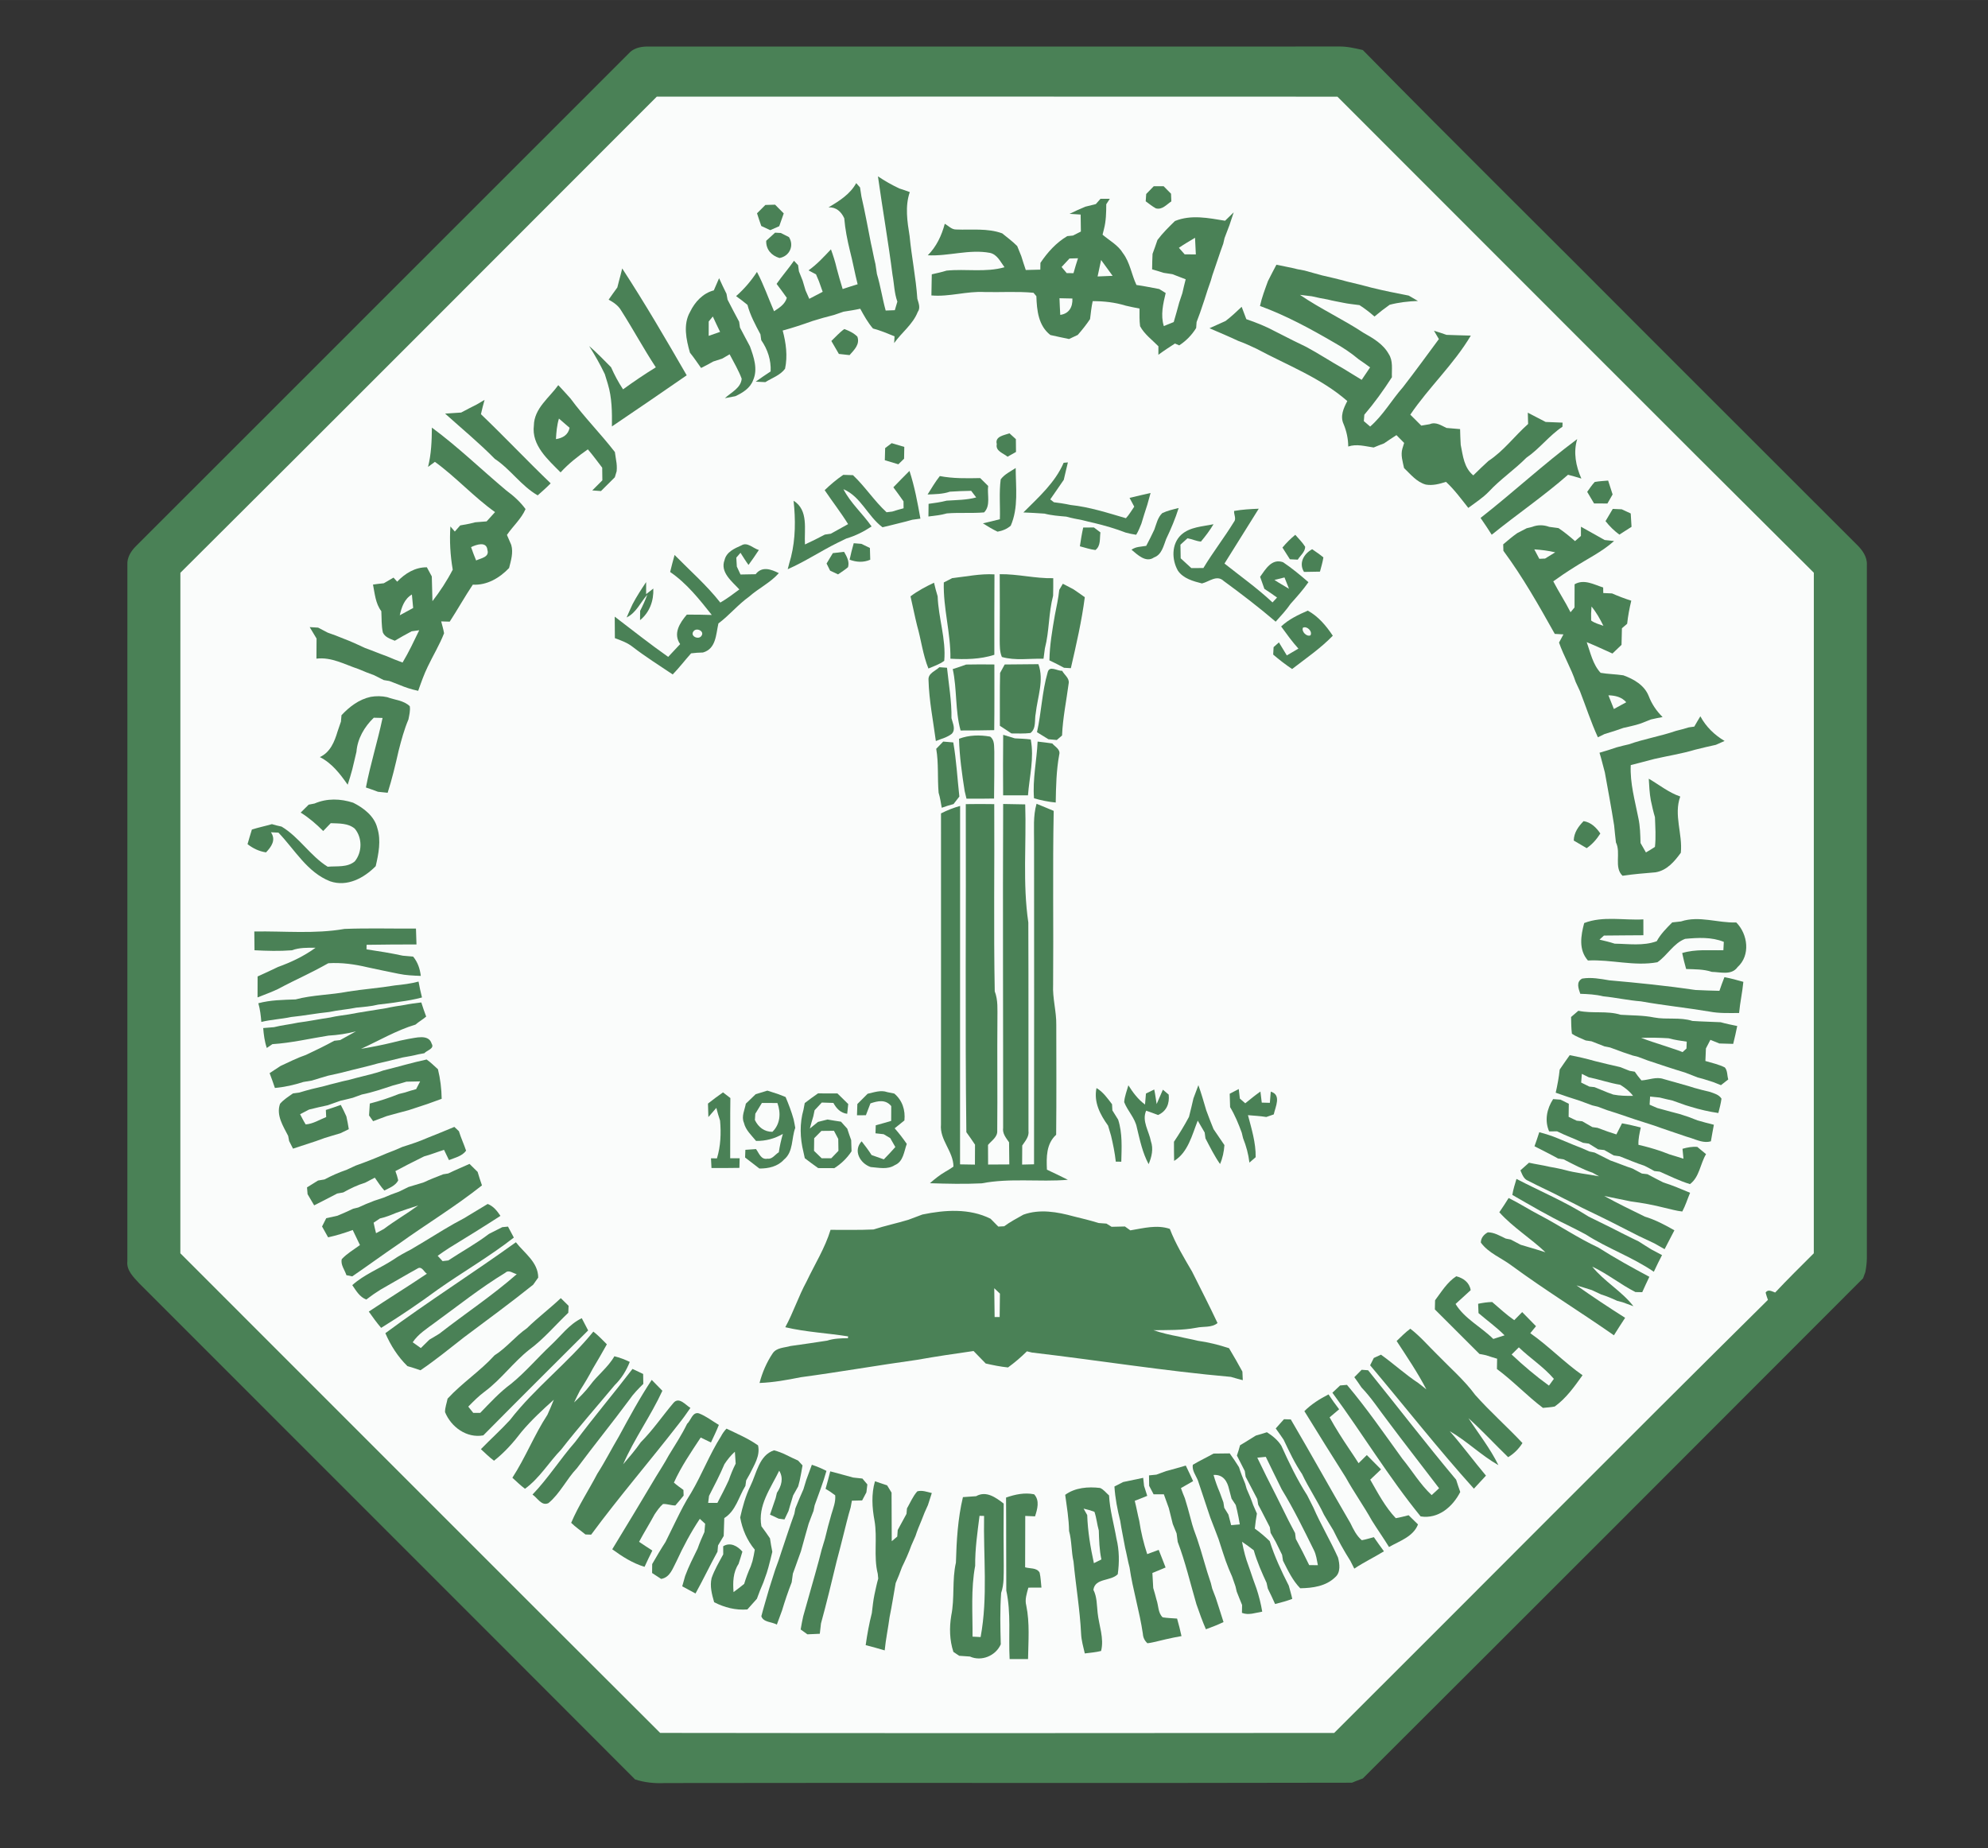 <?xml version="1.0" encoding="UTF-8"?>
<svg xmlns="http://www.w3.org/2000/svg" height="304.91" width="327.966" version="1.1"  viewBox="0 0 320 297.5">
	<rect x="0" y="0" width="320" height="297.5" fill="#333333" stroke="none"/>
	<path fill-opacity="0" d="m0 0h320v297.5h-320v-297.5z"/>
	<path fill="#4a8156" d="m101.41 8.39c0.83-0.755 1.99-0.93 3.08-0.9 36.99 0 73.985 0.01 110.98-0.005 1.32-0.035 2.615 0.275 3.895 0.565 15.215 15.485 30.695 30.72 46 46.12 11.165 11.135 22.295 22.31 33.465 33.445 0.91 0.865 1.755 2.01 1.67 3.34v111.58c-0.01 0.75-0.105 1.505-0.25 2.25-0.09 0.245-0.275 0.74-0.365 0.985-26.815 26.86-53.64 53.705-80.515 80.505-0.59 0.215-1.175 0.445-1.755 0.685-36.87 0.09-73.745-0.01-110.62 0.055-1.62 0.08-3.23-0.08-4.77-0.585-26.57-26.63-53.205-53.21-79.795-79.83-0.92-1-2.1-2.105-1.93-3.595 0.01-37.35 0-74.705 0.005-112.06-0.085-1.175 0.57-2.245 1.385-3.04 26.505-26.495 53.01-53.01 79.525-79.51z"/>
	<path fill="#fafcfb" d="m105.72 15.555c36.52-0.005 73.04-0.015 109.56 0.005 25.56 25.54 51.055 51.155 76.685 76.63 0 36.515 0.005 73.035-0.005 109.55-2.095 2.085-4.195 4.165-6.22 6.315-0.51-0.175-1.145-0.595-1.535 0.01 0.1 0.395 0.225 0.785 0.37 1.175-23.38 23.125-46.525 46.495-69.82 69.71-36.165 0.035-72.325 0.045-108.49-0.005-25.78-25.7-51.49-51.47-77.235-77.205 0.01-36.515 0.01-73.03 0.005-109.54 25.62-25.485 51.13-51.09 76.685-76.645z"/>
	<g fill="#4a8156">
		<path d="m141.32 28.385c1.095 0.74 2.245 1.385 3.435 1.95 0.57 0.175 1.13 0.375 1.69 0.585-0.79 2.285-0.405 4.745-0.03 7.07 0.325 3.38 1.015 6.715 1.245 10.1 0.195 0.69 0.545 1.47 0.06 2.135-0.79 1.995-2.58 3.29-3.79 4.995 0.015-0.27 0.045-0.815 0.06-1.085-1.14-0.465-2.28-0.945-3.475-1.26-0.825-0.96-1.44-2.07-2.045-3.18-0.89 0.2-1.795 0.335-2.69 0.475-0.505 0.185-1.015 0.36-1.525 0.525-1.165 0.295-2.325 0.61-3.47 0.975-1.585 0.565-3.18 1.1-4.8 1.535 0.535 1.99 0.82 4.115 0.38 6.15-0.775 1.055-2.1 1.48-3.17 2.155-0.39-0.02-1.165-0.055-1.555-0.075 0.785-0.57 1.595-1.11 2.405-1.645 0.09-1.825-0.48-3.545-1.51-5.035-0.03-0.235-0.1-0.705-0.13-0.94-0.81-1.525-1.645-3.06-2.09-4.745-0.595-0.49-1.205-0.96-1.83-1.405 1.295-1.135 2.42-2.45 3.36-3.895 1.085 2.035 1.83 4.22 2.75 6.33 0.845-0.56 1.76-1.115 2.055-2.16-0.545-0.755-1.08-1.51-1.645-2.245 0.885-1.28 1.915-2.445 2.8-3.72 0.165 0.175 0.495 0.53 0.66 0.705 0.03 0.25 0.1 0.745 0.135 0.995 0.205 0.5 0.405 1 0.6 1.505 0.16 0.52 0.315 1.04 0.465 1.565 0.15 0.34 0.45 1.015 0.6 1.355 0.72-0.375 1.44-0.75 2.16-1.13-0.21-0.555-0.41-1.12-0.6-1.685-0.12-0.28-0.355-0.845-0.475-1.125-0.305-0.16-0.905-0.48-1.21-0.64 1.365-0.955 2.475-2.19 3.615-3.385 0.36 1.005 0.695 2.025 0.93 3.075 0.305 1.11 0.6 2.22 0.955 3.315 0.8-0.27 1.6-0.525 2.41-0.77-0.465-1.805-0.78-3.645-1.255-5.45-0.415-1.7-0.755-3.425-0.9-5.175-0.485-1.055-1.3-1.815-2.53-1.755 1.71-1.01 3.47-2.105 4.455-3.9 0.15 0.17 0.46 0.515 0.615 0.69 0.07 0.495 0.15 0.99 0.23 1.485 0.58 2.495 1.03 5.02 1.53 7.53 0.265 1.1 0.44 2.22 0.72 3.32 0.075 0.535 0.16 1.07 0.24 1.605 0.585 1.935 0.87 3.94 1.41 5.88 0.37-0.015 1.105-0.04 1.47-0.055 0.14-0.46 0.28-0.915 0.41-1.38-0.505-1.38-0.51-2.865-0.78-4.295-0.675-5.305-1.605-10.57-2.345-15.87z"/>
		<path d="m185.71 29.98c0.53 0 1.06-0.005 1.595-0.005 0.395 0.405 0.79 0.805 1.19 1.205 0.01 0.31 0.035 0.925 0.05 1.235-0.765 0.5-1.475 1.405-2.495 1.12-0.585-0.32-1.1-0.75-1.63-1.135 0.02-0.295 0.06-0.88 0.08-1.175 0.4-0.415 0.805-0.83 1.21-1.245z"/>
		<path d="m177.14 32h1.5c-0.145 0.22-0.425 0.655-0.57 0.875-0.005 1.335-0.03 2.69-0.37 3.995-0.055 0.225-0.17 0.68-0.225 0.905 1.115 0.955 2.495 1.67 3.275 2.965 1.15 1.51 1.38 3.445 2.18 5.13 1.23 0.17 2.445 0.43 3.67 0.655 0.26 0.16 0.775 0.48 1.035 0.64-0.415 1.745-0.845 3.55-0.3 5.32 0.53-0.21 1.06-0.425 1.595-0.645 0.325-1.04 0.585-2.1 0.885-3.15 0.16-0.505 0.33-1.01 0.505-1.51 0.165-0.745 0.34-1.485 0.535-2.225-0.715-0.275-1.435-0.54-2.145-0.825-0.465-0.07-0.93-0.14-1.39-0.21-0.625-0.2-1.245-0.39-1.87-0.565 0.01-0.83 0.03-1.66 0.07-2.49 0.28-0.74 0.535-1.49 0.79-2.235 0.83-1.11 1.825-2.085 2.815-3.055 2.615-1.065 5.395-0.48 8.07-0.045 0.455-0.455 0.92-0.905 1.39-1.355-0.24 0.685-0.465 1.375-0.685 2.065-0.27 0.69-0.525 1.39-0.79 2.08-0.055 0.22-0.155 0.665-0.205 0.89-0.625 1.69-1.155 3.415-1.76 5.115-0.065 0.215-0.185 0.635-0.245 0.845-0.365 1.015-0.7 2.035-1.02 3.065-0.24 0.69-0.47 1.39-0.705 2.085-0.185 0.51-0.375 1.015-0.565 1.52-0.02 0.24-0.05 0.72-0.07 0.955-0.69 1.13-1.62 2.075-2.725 2.795-0.175-0.075-0.515-0.22-0.69-0.295-0.9 0.585-1.805 1.17-2.665 1.81 0-0.34 0.005-1.02 0.005-1.365-1.015-1.04-2.25-1.935-2.95-3.23-0.125-0.945-0.09-1.9-0.09-2.845-0.745-0.145-1.49-0.285-2.22-0.465-1.725-0.53-3.52-0.735-5.32-0.725-0.205 0.955-0.305 1.925-0.425 2.89-0.6 0.895-1.27 1.74-1.98 2.545l-1.4 0.66c-1.01-0.19-2.005-0.435-3.005-0.645-1.94-1.505-2.18-3.985-2.255-6.25-0.115-0.14-0.35-0.41-0.465-0.55-2.62-0.245-5.255-0.055-7.88-0.12-2.875-0.16-5.67 0.805-8.55 0.55 0.02-1.135 0.04-2.265 0.06-3.4 0.795-0.18 1.595-0.35 2.375-0.595 3.1-0.32 6.295 0.325 9.33-0.545-0.655-0.875-1.16-2.045-2.33-2.31-3.34-0.63-6.66 0.565-10.015 0.385 1.39-1.395 2.23-3.18 2.73-5.07 0.6 0.325 1.115 0.95 1.855 0.92 2.475 0.105 5.015-0.25 7.395 0.625 0.815 0.665 1.665 1.29 2.41 2.04 0.215 0.54 0.435 1.085 0.66 1.63 0.225 0.745 0.47 1.485 0.72 2.225 0.775-0.02 1.56-0.04 2.34-0.06 0.005-0.275 0.015-0.82 0.02-1.09 1.15-1.71 2.53-3.245 4.32-4.305 0.225-0.025 0.685-0.065 0.915-0.09 0.32-0.16 0.955-0.485 1.275-0.645-0.02-0.915-0.035-1.825-0.04-2.735-0.445-0.03-1.335-0.085-1.785-0.115 0.83-0.415 1.68-0.79 2.535-1.15 0.56-0.15 1.125-0.29 1.695-0.42 0.185-0.215 0.56-0.64 0.75-0.85z"/>
		<path d="m123.2 32.99l1.56-0.045c0.465 0.47 0.93 0.935 1.395 1.405-0.23 0.69-0.48 1.375-0.725 2.06-0.485 0.21-0.97 0.42-1.45 0.635-0.48-0.225-0.96-0.45-1.44-0.67-0.235-0.68-0.475-1.36-0.685-2.045 0.45-0.445 0.895-0.89 1.345-1.34z"/>
		<path d="m124.76 37.45c0.23 0.015 0.69 0.04 0.92 0.05 0.33 0.165 0.985 0.5 1.315 0.665 0.88 1.385 0.085 3.085-1.525 3.365-1.295-0.385-2.19-1.38-2.135-2.775 0.48-0.435 0.955-0.865 1.425-1.305z"/>
	</g>
	<g fill="#fafcfb">
		<path d="m189.76 39.885c0.845-0.575 1.72-1.09 2.6-1.61 0.045 0.89 0.09 1.78 0.13 2.675-0.6-0.005-1.2-0.01-1.8-0.01-0.23-0.265-0.695-0.79-0.93-1.055z"/>
		<path d="m172.15 41.61c0.345-0.01 1.03-0.03 1.37-0.04-0.255 0.795-0.505 1.595-0.725 2.4-0.275 0-0.82-0.005-1.095-0.01-0.205-0.245-0.615-0.74-0.82-0.985 0.42-0.455 0.845-0.91 1.27-1.365z"/>
		<path d="m177.24 41.85c0.625 0.845 1.235 1.7 1.855 2.55-0.81 0.025-1.62 0.055-2.42 0.1 0.2-0.88 0.375-1.765 0.565-2.65z"/>
	</g>
	<g fill="#4a8156">
		<path d="m205.46 42.61c1.13 0.255 2.275 0.43 3.4 0.725 0.29 0.055 0.865 0.165 1.155 0.22 0.915 0.27 1.845 0.5 2.765 0.765 1.35 0.31 2.705 0.62 4.04 0.995 1.335 0.315 2.67 0.635 3.995 1 1.965 0.485 3.95 0.875 5.94 1.265 0.49 0.29 0.985 0.575 1.485 0.865-1.535 0.05-3.065 0.225-4.55 0.61-0.845 0.595-1.66 1.225-2.445 1.895-0.76-0.67-1.56-1.285-2.41-1.835-0.895-0.135-1.8-0.195-2.685-0.395-0.825-0.165-1.65-0.305-2.46-0.515-0.85-0.155-1.695-0.305-2.525-0.515-0.64-0.08-1.28-0.16-1.915-0.23 3.275 2.245 6.905 3.915 10.22 6.105 1.545 0.87 3.175 1.81 4.065 3.415 0.735 1.11 0.46 2.485 0.515 3.74-1.355 2.1-2.815 4.135-4.44 6.035-0.02 0.255-0.06 0.77-0.08 1.03 0.255 0.22 0.765 0.655 1.02 0.875 2.095-1.825 3.46-4.275 5.28-6.34 1.975-2.545 3.865-5.15 5.78-7.74-0.2-0.335-0.59-1.01-0.79-1.345 0.675 0.205 1.345 0.43 2.015 0.665 1.305 0.055 2.605 0.08 3.915 0.12-2.73 4.61-6.74 8.3-9.74 12.725 0.59 0.585 1.18 1.175 1.77 1.765 0.45-0.075 0.9-0.15 1.36-0.23 0.975-0.425 1.845 0.205 2.695 0.605 0.725 0.06 1.455 0.12 2.19 0.185 0.02 0.845 0.05 1.69 0.1 2.53 0.36 1.785 0.52 3.675 2.025 4.92 0.8-0.79 1.61-1.575 2.445-2.33 2.45-1.6 4.205-4.02 6.38-5.945-0.02-0.605-0.035-1.21-0.05-1.815 0.955 0.5 1.92 0.985 2.875 1.49 0.905 0.04 1.81 0.075 2.72 0.11l-0.02 0.66c-2.14 1.425-3.685 3.545-5.805 4.99-1.92 1.935-4.195 3.465-6.05 5.465-0.98 1.01-2.175 1.77-3.3 2.61-1.145-1.445-2.235-2.94-3.59-4.195-1.045 0.34-2.15 0.635-3.25 0.44-1.47-0.405-2.445-1.655-3.5-2.66-0.215-1.04-0.58-2.095-0.26-3.16 0.065-0.22 0.205-0.665 0.275-0.885-0.415-0.42-0.83-0.84-1.24-1.255-0.67 0.435-1.345 0.875-2 1.33-0.565 0.21-1.12 0.43-1.665 0.66-1.36-0.19-2.74-0.615-4.095-0.155-0.005-1.245-0.27-2.46-0.745-3.61-0.6-1.28 0-2.565 0.595-3.71-4.27-3.735-9.66-5.765-14.605-8.415-0.975-0.465-1.95-0.91-2.965-1.275-1.52-0.715-3.07-1.365-4.615-2.03 0.86-0.395 1.72-0.785 2.585-1.165 0.92-0.7 1.76-1.49 2.595-2.285 0.24 0.665 0.495 1.33 0.75 1.99 1.585 0.54 3.15 1.16 4.625 1.96 0.99 0.505 1.99 1 2.98 1.51 0.675 0.325 1.35 0.65 2.025 0.985 2.045 1.095 3.975 2.38 6 3.51 0.985 0.595 1.955 1.205 2.94 1.8 0.455-0.66 0.9-1.335 1.355-2.005-0.61-0.445-1.22-0.885-1.84-1.3-1.225-1.035-2.565-1.915-3.96-2.7-3.825-2.23-7.76-4.365-11.925-5.885 0.295-1.375 0.805-2.685 1.28-4 0.45-0.885 0.895-1.77 1.365-2.64z"/>
		<path d="m100.15 43.205c3.66 5.61 7.04 11.405 10.385 17.205-3.995 2.765-8.005 5.51-12.035 8.23 0.025-2.295 0.015-4.615-0.66-6.835-0.17-0.525-0.33-1.05-0.485-1.58-0.745-1.565-1.6-3.07-2.525-4.53 1.24 1.065 2.375 2.255 3.53 3.415 0.545 1.235 1.185 2.435 1.93 3.56 1.715-1.245 3.47-2.435 5.275-3.545-1.96-2.975-3.65-6.125-5.57-9.13-0.455-0.805-1.23-1.33-2.025-1.76 0.46-0.66 0.92-1.32 1.4-1.965 0.065-0.25 0.19-0.755 0.255-1.005 0.19-0.68 0.365-1.37 0.53-2.06z"/>
		<path d="m114.9 46.74c0.28-0.655 0.57-1.305 0.85-1.96 0.38 0.845 0.775 1.68 1.19 2.505 0.045 0.235 0.13 0.71 0.17 0.945 0.62 1.185 1.22 2.38 1.865 3.555 0.035 0.235 0.1 0.7 0.135 0.935 0.535 1.005 1.055 2.025 1.605 3.03 0.62 1.715 1.305 3.675 0.51 5.45-0.47 1.28-1.69 2.035-2.865 2.575-0.42 0.08-1.26 0.24-1.68 0.32 0.99-0.925 2.595-1.64 2.705-3.14-0.51-1.37-1.27-2.63-1.94-3.925-0.4 0.23-0.795 0.465-1.195 0.695-0.475 0.165-0.955 0.32-1.44 0.465-0.64 0.37-1.3 0.715-1.96 1.04-0.585-0.83-1.155-1.67-1.79-2.46-0.605-2.11-1.135-4.565 0.025-6.58 0.76-1.585 2.065-3 3.815-3.45z"/>
	</g>
	<path fill="#fafcfb" d="m170.54 48.005c0.69 0.015 1.385 0.03 2.08 0.045 0.065 1.355-0.535 2.445-1.955 2.635-0.055-0.895-0.09-1.79-0.125-2.68z"/>
	<path fill="#fafcfb" d="m114.08 51.745c0.165-0.2 0.495-0.6 0.66-0.8 0.38 0.83 0.765 1.655 1.17 2.475-0.615 0.205-1.225 0.43-1.835 0.64 0.005-0.77 0-1.545 0.005-2.315z"/>
	<g fill="#4a8156">
		<path d="m133.82 54.885c0.685-0.645 1.315-1.38 2.085-1.92 0.76 0.28 1.52 0.635 2.1 1.22 0.45 1.24-0.515 2.14-1.255 2.975-0.43-0.045-1.29-0.145-1.72-0.19-0.405-0.695-0.805-1.395-1.21-2.085z"/>
		<path d="m89.865 61.995c0.665 0.71 1.325 1.425 1.97 2.155 2.21 3.005 4.855 5.66 7.14 8.615 0.065 0.445 0.13 0.89 0.2 1.34 0.11 0.575 0.14 1.16 0.085 1.745-0.075 0.245-0.22 0.73-0.295 0.975-0.745 0.74-1.49 1.475-2.23 2.22-0.35-0.025-1.05-0.08-1.4-0.105 0.54-0.54 1.08-1.085 1.625-1.625-0.01-0.68-0.02-1.355-0.025-2.035-0.765-0.99-1.495-2.005-2.31-2.95-1.575 1.1-3.095 2.285-4.39 3.71-2.025-2.05-4.7-4.355-4.3-7.55 0.05-2.76 2.465-4.445 3.93-6.495z"/>
		<path d="m76.725 65.115l1.275-0.75c-0.22 0.76-0.41 1.53-0.585 2.305 3.805 3.645 7.425 7.48 11.225 11.13-0.665 0.68-1.375 1.31-2.09 1.935-2.655-1.525-4.365-4.19-6.905-5.875-2.53-2.58-5.32-4.87-8-7.285 0.86-0.055 1.72-0.115 2.585-0.17 0.82-0.445 1.66-0.87 2.495-1.29z"/>
	</g>
	<path fill="#fafcfb" d="m89.97 67.375c0.57 0.495 1.14 0.995 1.715 1.485-0.22 1.14-1.11 1.655-2.195 1.825 0.055-1.115 0.155-2.235 0.48-3.31z"/>
	<g fill="#4a8156">
		<path d="m69.52 68.83c4.215 3.11 7.99 6.78 12 10.14 1.155 0.845 2.23 1.815 3.075 2.975-0.695 1.59-2.035 2.745-2.995 4.16 0.235 0.535 0.465 1.07 0.695 1.61 0.355 1.255-0.045 2.5-0.35 3.715-1.52 1.6-3.565 2.81-5.84 2.68-1.3 1.945-2.44 3.99-3.715 5.955-0.345-0.01-1.035-0.03-1.375-0.04 0.17 0.63 0.355 1.26 0.465 1.91-0.72 1.855-1.77 3.565-2.625 5.365-0.615 1.26-1.075 2.58-1.54 3.9-1.06-0.22-2.09-0.555-3.085-0.98-0.52-0.195-1.04-0.395-1.555-0.6-0.225-0.04-0.68-0.115-0.905-0.15l-1.545-0.78c-0.85-0.305-1.685-0.635-2.505-0.99-2.225-0.735-4.355-1.975-6.785-1.68 0.01-1.08 0.015-2.155 0.02-3.235-0.37-0.615-0.735-1.23-1.105-1.84 0.34 0.02 1.02 0.06 1.355 0.08 0.52 0.27 1.035 0.54 1.55 0.81 0.855 0.285 1.69 0.615 2.52 0.955 1.19 0.445 2.345 0.98 3.495 1.52 1.17 0.415 2.31 0.905 3.485 1.32 0.835 0.365 1.69 0.7 2.545 1.015 1.005-1.675 1.83-3.44 2.68-5.195-0.305 0.045-0.91 0.125-1.215 0.165-0.915 0.495-1.83 0.98-2.715 1.52-0.72-0.3-1.585-0.55-1.925-1.335-0.245-1.12-0.18-2.28-0.245-3.42-0.94-1.235-1.05-2.815-1.34-4.285 0.58-0.085 1.16-0.155 1.74-0.21 0.525-0.305 1.045-0.605 1.565-0.91 0.145 0.165 0.44 0.495 0.585 0.655 1.27-1.325 2.88-2.335 4.78-2.315 0.2 0.37 0.595 1.1 0.795 1.47 0.045 1.325 0.065 2.655 0.105 3.985 1.23-1.595 2.34-3.285 3.265-5.075-0.395-2.295-0.53-4.625-0.375-6.955 0.175 0.205 0.535 0.615 0.71 0.82 0.285-0.33 0.575-0.66 0.865-0.985 0.815-0.135 1.63-0.29 2.43-0.505 0.61-0.05 1.215-0.1 1.825-0.145 0.455-0.5 0.905-0.995 1.355-1.495-3.43-2.445-6.275-5.615-9.68-8.09-0.28 0.205-0.83 0.61-1.105 0.815 0.525-2.07 0.6-4.2 0.62-6.325z"/>
		<path d="m160.45 71.49c-0.345-1.265 1.205-1.43 2.04-1.74 0.26 0.23 0.775 0.7 1.03 0.935 0.005 0.685 0.01 1.375 0.02 2.065-0.34 0.19-1.02 0.575-1.36 0.765-0.685-0.58-1.975-0.9-1.73-2.025z"/>
		<path d="m238.32 83.37c5.27-4.125 10.185-8.7 15.56-12.695-0.66 2.125-0.22 4.37 0.665 6.355-0.715-0.22-1.43-0.425-2.145-0.61-3.92 3.435-8.235 6.38-12.285 9.655-0.58-0.915-1.175-1.82-1.795-2.705z"/>
		<path d="m142.48 72.125c0.26-0.195 0.785-0.59 1.045-0.79 0.68 0.19 1.355 0.39 2.035 0.6-0.015 0.63-0.025 1.265-0.035 1.9l-0.92 0.9c-0.73-0.21-1.455-0.43-2.18-0.655 0.015-0.655 0.035-1.305 0.055-1.955z"/>
		<path d="m171.21 74.495c0.17-0.02 0.515-0.05 0.685-0.065-0.235 0.93-0.44 1.87-0.665 2.805-0.73 1.045-1.44 2.11-2.175 3.15 0.145 0.115 0.44 0.345 0.585 0.46 0.9 0.12 1.8 0.24 2.69 0.44 3.05 0.32 5.975 1.275 8.905 2.13 0.525-0.56 0.9-1.235 1.34-1.86-0.255-0.475-0.51-0.945-0.755-1.415 1.13-0.255 2.25-0.545 3.385-0.79-0.165 0.635-0.345 1.27-0.53 1.905-0.33 1.01-0.655 2.02-0.955 3.045-0.245 0.605-0.485 1.22-0.835 1.78-0.58-0.085-1.155-0.205-1.715-0.36-1.62-0.63-3.29-1.11-4.975-1.52-0.67-0.15-1.34-0.305-2-0.48-0.86-0.165-1.72-0.325-2.56-0.56-1.175-0.105-2.36-0.185-3.505-0.485-1.135-0.09-2.27-0.135-3.4-0.19 2.415-2.425 5.1-4.78 6.48-7.99z"/>
		<path d="m161.08 77.165c0.605-0.835 1.58-1.27 2.41-1.835 0.01 3.095 0.475 6.37-0.795 9.29-0.585 0.515-1.365 0.835-2.125 0.96-0.825-0.385-1.59-0.865-2.355-1.34 0.905-0.22 1.825-0.41 2.73-0.665 0.07-2.135-0.145-4.29 0.135-6.41z"/>
		<path d="m143.8 78.44c0.85-0.895 1.725-1.77 2.595-2.64 0.82 2.5 1.3 5.095 1.76 7.685-0.325 0.045-0.975 0.135-1.3 0.175-0.69 0.205-1.385 0.375-2.08 0.545-0.905 0.245-1.815 0.44-2.72 0.665-2.39-1.77-3.47-4.925-6.29-6.13 1.145 2.25 3.1 3.935 4.53 6-1.255 0.835-2.61 1.515-4.06 1.94-0.48 0.23-0.955 0.465-1.43 0.695-2.71 1.345-5.235 3.03-8.01 4.25 0.165-0.655 0.34-1.31 0.53-1.96 0.74-2.97 0.74-6.035 0.415-9.065 2.45 1.53 1.685 4.63 1.83 7.04 1.08-0.505 2.155-1.025 3.205-1.59 0.24-0.035 0.72-0.105 0.96-0.14 0.93-0.51 1.86-1.02 2.78-1.545-1.17-1.885-2.535-3.63-3.77-5.465 0.93-0.9 1.92-1.73 2.99-2.465 0.52 0.015 1.04 0.03 1.565 0.05 1.96 1.85 3.42 4.145 5.405 5.97 0.23-0.025 0.69-0.08 0.92-0.11 0.6-0.195 1.205-0.37 1.82-0.53-0.005-0.28-0.01-0.835-0.01-1.115-0.53-0.765-1.08-1.52-1.635-2.26z"/>
		<path d="m151.28 76.63c2.14 0.41 4.325 0.37 6.495 0.325 0.425 0.425 0.85 0.845 1.285 1.265-0.185 1.4 0.445 3.155-0.655 4.26-1.995 0.17-4-0.005-5.995 0.16-0.97 0.27-1.97 0.38-2.965 0.5 0.005-0.68 0.015-1.36 0.025-2.04 0.975-0.135 1.95-0.26 2.905-0.51 1.59-0.11 3.205-0.095 4.76-0.52-0.205-0.265-0.61-0.8-0.81-1.065-1.145 0.025-2.29 0.055-3.43 0.14-1.155 0.4-2.385 0.395-3.585 0.45 0.635-1 1.23-2.035 1.97-2.965z"/>
		<path d="m256.7 77.58c0.705-0.13 1.43-0.16 2.155-0.225 0.235 0.745 0.485 1.485 0.72 2.235-0.21 0.36-0.625 1.09-0.835 1.455-0.72-0.005-1.435-0.005-2.15-0.005-0.37-0.625-0.735-1.245-1.105-1.87 0.39-0.535 0.75-1.105 1.215-1.59z"/>
		<path d="m187.09 82.59c0.835-0.395 1.74-0.595 2.635-0.82-0.54 1.715-1.24 3.375-2.015 4.995-0.43 1.1-0.7 2.52-1.955 2.965-1.31 0.91-2.66-0.445-3.62-1.245 0.68-0.51 1.565-0.475 2.365-0.62 0.46-0.855 0.89-1.73 1.305-2.61 0.34-0.92 0.54-1.965 1.285-2.665z"/>
		<path d="m198.65 82.245c1.305-0.235 2.64-0.305 3.965-0.36-1.845 2.935-3.68 5.88-5.515 8.825 2.595 2.06 5.31 3.99 7.73 6.26 0.18-0.195 0.55-0.59 0.73-0.785-0.665-0.485-1.345-0.955-2.035-1.395-0.24-0.65-0.465-1.295-0.69-1.945 0.885-1.225 1.86-2.99 3.69-2.35 1.44 0.965 2.775 2.08 4.09 3.215-0.865 1.24-1.875 2.365-2.88 3.49-0.705 1.03-1.565 1.94-2.395 2.87-2.695-2.305-5.51-4.465-8.37-6.555-1.11-1.05-2.335 0.125-3.495 0.4-1.41-0.36-3.005-0.785-3.87-2.055-1.01-1.77-1.055-4.28 0.505-5.755 1.405-1.3 3.45-1.345 5.225-1.725-0.585 0.99-1.285 1.91-2.025 2.795-0.75-0.06-1.43-0.405-2.165-0.53-0.38 0.34-0.76 0.685-1.135 1.03 0.005 0.73 0.02 1.46 0.04 2.195 0.57 0.52 1.14 1.04 1.71 1.57 0.645-0.005 1.295-0.005 1.945-0.005 1.53-2.545 3.36-4.89 4.91-7.415 0.445-0.51-0.03-1.2 0.035-1.775z"/>
		<path d="m259.6 81.915c0.36 0.02 1.085 0.05 1.445 0.065 0.475 0.225 0.96 0.45 1.445 0.67 0.035 0.715 0.08 1.43 0.13 2.15-0.655 0.42-1.31 0.835-1.96 1.255-0.84-0.625-1.585-1.35-2.225-2.17 0.39-0.655 0.775-1.315 1.165-1.97z"/>
		<path d="m246.61 84.815c0.895-0.355 1.855-0.345 2.76-0.01 0.495 0.07 0.995 0.14 1.5 0.205 0.935 0.63 1.81 1.34 2.655 2.09 0.235-0.21 0.715-0.625 0.95-0.83 0.005-0.37 0.005-1.115 0.005-1.485 0.92 0.505 1.83 1.035 2.76 1.545 0.26 0.145 0.79 0.445 1.055 0.595 0.375 0.04 1.135 0.12 1.515 0.16-1.95 1.75-4.34 2.88-6.525 4.295-1.115 0.69-2.2 1.43-3.26 2.195 0.87 1.69 1.925 3.275 2.775 4.975 0.16-0.195 0.485-0.575 0.645-0.77 0.01-1.245 0.01-2.485 0.01-3.73 1.535-0.89 3.1 0.045 4.6 0.515 0.005 0.225 0.01 0.67 0.015 0.895 0.355 0.015 1.06 0.045 1.415 0.06 1.005 0.445 2.04 0.835 3.095 1.17-0.295 1.225-0.53 2.46-0.665 3.715-0.21 0.18-0.63 0.54-0.84 0.725-0.025 0.89-0.045 1.78-0.065 2.67-0.49 0.465-0.98 0.93-1.46 1.395-1.375-0.62-2.745-1.255-4.14-1.83 0.595 1.69 0.98 3.595 2.235 4.94 1.21 0.205 2.445 0.215 3.66 0.4 1.68 0.61 3.39 1.585 4.08 3.335 0.49 1.28 1.255 2.415 2.235 3.38-0.635 0.115-1.26 0.245-1.885 0.39-0.525 0.2-1.045 0.405-1.56 0.62-0.21 0.065-0.63 0.195-0.84 0.26-0.675 0.18-1.355 0.33-2.03 0.48-1 0.36-2.01 0.69-3.025 0.985-0.27 0.13-0.81 0.395-1.075 0.525-1.105-2.415-1.92-4.94-2.88-7.41-0.24-0.5-0.47-1.005-0.7-1.505-0.72-2.18-1.92-4.16-2.675-6.33 0.24-0.44 0.475-0.88 0.71-1.32-0.35-0.02-1.045-0.06-1.395-0.08-2.56-4.575-5.145-9.15-8.27-13.375-0.005-0.26-0.025-0.78-0.03-1.04 0.73-0.62 1.465-1.245 2.25-1.8 0.505-0.265 1.015-0.525 1.525-0.79 0.215-0.055 0.65-0.165 0.87-0.215z"/>
		<path d="m174.36 84.915c0.43 0 1.295-0.005 1.725-0.01 0.26 0.2 0.785 0.595 1.045 0.795-0.14 0.98 0.09 2.155-0.805 2.835-0.855-0.095-1.67-0.39-2.5-0.6 0.15-1.015 0.31-2.02 0.535-3.02z"/>
		<path d="m206.43 88.14c0.625-0.745 1.31-1.44 2.065-2.055 0.545 0.625 1.15 1.215 1.595 1.93-0.015 0.845-0.79 1.4-1.195 2.07-0.315-0.015-0.95-0.045-1.265-0.06-0.405-0.63-0.8-1.26-1.2-1.885z"/>
	</g>
	<path fill="#fafcfb" d="m75.825 88.07c0.845-0.41 2.505-0.985 2.635 0.46 0.355 1.165-1.075 1.32-1.82 1.685-0.3-0.71-0.56-1.425-0.815-2.145z"/>
	<g fill="#4a8156">
		<path d="m119.34 87.79c0.96-0.605 1.895 0.49 2.81 0.74-0.535 0.815-1.085 1.62-1.665 2.405-0.465-0.63-0.87-1.3-1.29-1.955-0.17 0.195-0.505 0.585-0.675 0.78 0.025 0.475 0.05 0.955 0.085 1.44 0.145 0.315 0.44 0.955 0.59 1.275 0.81-0.02 1.62-0.03 2.435-0.045 1.03-1.33 2.455-0.81 3.735-0.175-1.36 1.545-3.265 2.435-4.79 3.79-1.785 1.275-3.18 3-4.935 4.31-0.405 1.77-0.365 4.075-2.485 4.675-0.64 0.01-1.28 0.055-1.91 0.135-1 1.12-1.915 2.315-2.96 3.4-2.16-1.455-4.375-2.84-6.44-4.435-0.845-0.675-1.875-1.04-2.87-1.41-0.01-1.155-0.02-2.31-0.025-3.46 2.85 2.18 5.67 4.41 8.605 6.475 0.635-0.69 1.285-1.37 1.925-2.055-1.175-1.69-0.06-3.415 1.075-4.745 1.34-0.005 2.68 0 4.02 0.055-2-2.515-4.025-5.09-6.705-6.92 0.215-0.92 0.465-1.83 0.715-2.74 2.48 2.525 5.165 4.87 7.36 7.665 1.075-0.625 2.07-1.37 3.065-2.115-1.175-1.285-3.135-2.76-2.38-4.74 0.31-1.305 1.605-1.86 2.71-2.35z"/>
		<path d="m137.42 87.44c0.31 0.025 0.92 0.075 1.23 0.1 0.34 0.17 1.03 0.5 1.375 0.665 0.015 0.63 0.03 1.26 0.055 1.89-1.08 0.47-2.23 0.41-3.32-0.005 0.195-0.89 0.4-1.775 0.66-2.65z"/>
		<path d="m209.9 92.06c-0.885-1.435-0.02-2.925 1.315-3.655 0.605 0.425 1.23 0.835 1.805 1.315-0.115 0.78-0.355 1.535-0.55 2.295-0.86 0.015-1.715 0.025-2.57 0.045z"/>
	</g>
	<path fill="#fafcfb" d="m246.97 88.43c1.125 0.075 2.26 0.21 3.365 0.475-0.405 0.255-1.225 0.755-1.63 1.005-0.235 0.01-0.695 0.03-0.93 0.04-0.275-0.505-0.54-1.015-0.805-1.52z"/>
	<g fill="#4a8156">
		<path d="m134.06 89.035c0.45-0.055 1.355-0.16 1.805-0.21 0.435 0.745 0.9 1.575 0.64 2.47-0.505 0.43-1.065 0.79-1.61 1.16-0.425-0.205-0.85-0.405-1.275-0.6-0.19-0.385-0.38-0.765-0.57-1.145 0.35-0.555 0.66-1.13 1.01-1.675z"/>
		<path d="m153.28 93.055c2.26-0.24 4.5-0.74 6.795-0.6-0.03 4.315-0.02 8.63-0.02 12.945-2.285 0.74-4.695 0.76-7.07 0.63 0.065-4.13-1.185-8.15-1.065-12.275l1.36-0.7z"/>
		<path d="m160.92 92.425c2.89-0.045 5.715 0.71 8.615 0.645 0.005 0.94 0.005 1.88-0.02 2.82-0.74 2.77-0.6 5.7-1.325 8.485-0.08 0.55-0.155 1.105-0.22 1.66-2.23-0.065-4.535 0.34-6.7-0.285-0.375-0.865-0.335-1.825-0.35-2.745 0.03-3.525 0.02-7.055 0-10.58z"/>
	</g>
	<path fill="#fafcfb" d="m205.14 93.35c0.405-0.1 1.215-0.3 1.62-0.4 0.235 0.61 0.475 1.215 0.725 1.825-0.785-0.48-1.585-0.92-2.345-1.425z"/>
	<g fill="#4a8156">
		<path d="m101.82 97.255c0.65-1.235 1.41-2.4 2.185-3.56v1.945c0.29-0.225 0.87-0.675 1.155-0.9 0.085 1.955-0.59 3.835-2.135 5.085 0-0.375 0.01-1.125 0.015-1.5 0.43-0.845 0.83-1.71 1.155-2.605-1.1 1.235-1.77 2.915-3.33 3.67 0.295-0.725 0.64-1.42 0.955-2.135z"/>
		<path d="m146.56 95.99c1.165-0.88 2.465-1.565 3.785-2.195 0.165 0.735 0.36 1.465 0.585 2.19 0.12 3.485 1.37 6.89 1.06 10.385-0.76 0.58-1.69 0.855-2.545 1.24-0.905-2.23-1.17-4.635-1.83-6.93-0.385-1.555-0.69-3.13-1.055-4.69z"/>
		<path d="m171.08 93.965c0.555 0.295 1.12 0.585 1.685 0.875 0.625 0.415 1.235 0.855 1.85 1.29-0.495 3.85-1.375 7.64-2.245 11.425-0.27-0.02-0.82-0.05-1.095-0.065-0.775-0.42-1.56-0.82-2.355-1.195 0.04-2.455 0.46-4.885 0.88-7.295 0.26-1.35 0.565-2.685 0.705-4.055 0.145-0.245 0.43-0.735 0.575-0.98z"/>
	</g>
	<path fill="#fafcfb" d="m64.35 99.04c0.29-1.3 0.735-2.63 1.95-3.345 0.075 0.72 0.14 1.445 0.205 2.17-0.715 0.4-1.435 0.79-2.155 1.175z"/>
	<path fill="#fafcfb" d="m256.18 97.63c0.78 0.94 1.375 2.015 1.915 3.11-0.675-0.255-1.39-0.42-1.975-0.855-0.03-0.755-0.01-1.505 0.06-2.255z"/>
	<path fill="#4a8156" d="m206.22 100.84c1.23-1.16 2.76-1.88 4.29-2.55 1.715 0.945 2.955 2.44 4.025 4.04-1.97 2.035-4.315 3.635-6.55 5.36-1.065-0.715-2.075-1.495-3.045-2.325 0.02-0.3 0.05-0.895 0.065-1.195 0.215-0.195 0.64-0.575 0.855-0.765 0.425 0.695 0.85 1.395 1.275 2.095 0.62-0.37 1.24-0.73 1.865-1.095-1.015-1.115-1.89-2.35-2.78-3.565z"/>
	<path fill="#fafcfb" d="m209.73 101.04c0.635-0.33 1.575 0.585 1.215 1.225-0.615 0.29-1.495-0.625-1.215-1.225z"/>
	<path fill="#fafcfb" d="m111.63 101.62c0.475-0.67 1.85-0.015 1.265 0.755-0.48 0.67-1.86 0.01-1.265-0.755z"/>
	<g fill="#4a8156">
		<path d="m153.36 107.7c0.72-0.23 1.445-0.465 2.155-0.73 1.515-0.04 3.03-0.025 4.545-0.01-0.01 3.525 0.025 7.05-0.025 10.57-1.805 0.035-3.61 0.06-5.415 0.055-0.895-3.235-0.55-6.62-1.26-9.885z"/>
		<path d="m161.72 106.96c1.805-0.015 3.615-0.035 5.43-0.05 0.935 2.6-0.15 5.305-0.435 7.925-0.225 1.06 0.12 2.405-0.845 3.155-1.02 0.125-2.045 0.07-3.065 0.07-0.615-0.425-1.24-0.825-1.86-1.235 0.015-2.835-0.035-5.67 0.035-8.505 0.185-0.34 0.555-1.02 0.74-1.36z"/>
		<path d="m151.21 107.4c0.305 0.02 0.915 0.065 1.225 0.085 0.285 2.705 0.76 5.39 0.72 8.12 0.19 0.78 0.73 1.81 0.05 2.51-0.745 0.595-1.705 0.805-2.565 1.165-0.43-3.27-1.095-6.535-1.18-9.83-0.095-1.075 1.11-1.44 1.75-2.05z"/>
		<path d="m168.64 108.22c0.28-1.165 1.56-0.19 2.33-0.245 0.345 0.65 1.18 1.175 1.055 1.99-0.365 2.805-0.955 5.585-1.07 8.42-0.21 0.185-0.635 0.55-0.845 0.73-0.34-0.03-1.015-0.09-1.35-0.12-0.61-0.385-1.225-0.76-1.84-1.135 0.715-3.185 0.805-6.495 1.72-9.64z"/>
		<path d="m59.67 112.17c0.88-0.15 1.78-0.145 2.655 0.05 1.21 0.455 2.675 0.51 3.635 1.46 0.11 0.71-0.085 1.43-0.215 2.125-0.685 1.615-1.14 3.315-1.575 5.015-0.52 2.28-1.055 4.56-1.77 6.79-0.52-0.055-1.04-0.11-1.56-0.16-0.645-0.245-1.29-0.475-1.94-0.69 0.725-3.775 1.89-7.44 2.68-11.195-0.355-0.01-1.065-0.025-1.415-0.035-1.51 1.46-2.625 3.36-2.79 5.49-0.235 0.93-0.425 1.87-0.665 2.805-0.225 0.835-0.47 1.665-0.745 2.49-1.215-1.735-2.54-3.475-4.48-4.45 1.68-0.765 2.365-2.49 2.855-4.135 0.17-0.53 0.35-1.055 0.54-1.575 0.02-0.255 0.07-0.775 0.09-1.03 1.295-1.38 2.815-2.545 4.7-2.955z"/>
	</g>
	<path fill="#fafcfb" d="m258.9 111.92c1.085 0.03 2.135 0.265 2.87 1.12-0.665 0.36-1.33 0.72-1.99 1.085-0.3-0.735-0.595-1.47-0.88-2.205z"/>
	<g fill="#4a8156">
		<path d="m272.72 116.96c0.315-0.56 0.65-1.11 0.98-1.66 0.9 1.675 2.265 3.005 3.9 3.97-0.355 0.155-1.06 0.465-1.41 0.625-1.13 0.23-2.245 0.52-3.36 0.79-2.15 0.645-4.37 0.98-6.555 1.485-1.255 0.345-2.52 0.655-3.78 0.985-0.14 2.905 0.675 5.7 1.225 8.52 0.29 1.32 0.31 2.68 0.35 4.025 0.215 0.38 0.65 1.135 0.87 1.515 0.49-0.285 0.975-0.575 1.45-0.895 0.175-1.59 0.055-3.195 0-4.785-0.27-0.885-0.465-1.79-0.66-2.69-0.215-1.155-0.265-2.335-0.335-3.5 1.675 0.975 3.21 2.235 5.07 2.87-1.085 2.965 0.4 6.015 0.09 9.05-1.025 1.41-2.245 2.855-4.075 3.15-1.775 0.155-3.55 0.285-5.31 0.555-1.415-1.35-0.215-3.68-1.06-5.37-0.115-0.91-0.195-1.825-0.29-2.735-0.45-2.85-0.98-5.69-1.495-8.535-0.3-1.055-0.53-2.125-0.86-3.165 0.93-0.255 1.85-0.56 2.77-0.87 0.65-0.18 1.3-0.335 1.96-0.485 2.475-0.88 5.085-1.3 7.57-2.16 0.69-0.17 1.38-0.35 2.065-0.565 0.225-0.03 0.665-0.09 0.89-0.125z"/>
		<path d="m154.37 118.92c1.59-0.61 3.35-0.645 5.01-0.35 0.765 0.575 0.61 1.59 0.67 2.43 0.015 2.51-0.015 5.025-0.04 7.54-1.48 0.03-2.96 0.03-4.44 0.02-0.07-0.305-0.215-0.91-0.29-1.215-0.44-2.79-0.835-5.6-0.91-8.425z"/>
		<path d="m161.48 118.28c0.625 0.18 1.245 0.37 1.87 0.57 0.855 0.05 1.715 0.065 2.565 0.18 0.575 3.01-0.22 5.995-0.445 8.99-1.335 0.01-2.67 0.015-4 0.005-0.03-3.245-0.015-6.495 0.01-9.745z"/>
		<path d="m150.7 120.53c0.37-0.39 0.745-0.775 1.125-1.16 0.405 0.035 1.215 0.105 1.62 0.135 0.505 2.885 0.655 5.805 0.98 8.71-0.305 0.41-0.62 0.815-0.94 1.215-0.645 0.16-1.275 0.37-1.895 0.595-0.14-0.815-0.265-1.63-0.505-2.42-0.205-2.355 0.02-4.735-0.385-7.075z"/>
		<path d="m167.02 119.37c0.785 0.09 1.57 0.185 2.355 0.3 0.445 0.53 1.36 0.955 1.125 1.8-0.47 2.545-0.52 5.125-0.565 7.71-1.19-0.11-2.355-0.355-3.495-0.68-0.245-3.07 0.44-6.08 0.58-9.13z"/>
		<path d="m50.63 129.34c2.02-0.865 4.16-0.795 6.22-0.13 1.695 0.845 3.42 2.17 3.89 4.095 0.625 2.005 0.195 4.13-0.265 6.12-1.895 1.92-4.595 3.375-7.335 2.435-3.69-1.435-5.695-5.105-8.32-7.835-0.3-0.015-0.905-0.04-1.21-0.055 0.845 1.23 0.095 2.305-0.79 3.235-1.105-0.165-2.1-0.64-2.975-1.325 0.22-0.79 0.46-1.57 0.7-2.35 1.06-0.34 2.155-0.56 3.225-0.87 0.51 0.155 1.03 0.29 1.555 0.395 2.85 1.705 4.605 4.705 7.42 6.46 1.465-0.135 3.155 0.155 4.365-0.865 1.21-1.485 1.23-3.805-0.01-5.27-1.08-0.9-2.545-0.82-3.865-0.875-0.405 0.42-0.805 0.84-1.21 1.26-1.105-1.11-2.29-2.135-3.625-2.965 0.43-0.425 0.855-0.85 1.285-1.275 0.235-0.05 0.705-0.14 0.945-0.185z"/>
		<path d="m155.46 129.44c1.525-0.03 3.05-0.025 4.58 0 0.055 10.045-0.11 20.095 0.08 30.135 0.55 1.405 0.42 2.935 0.43 4.41-0.055 6.01 0.03 12.015-0.03 18.02 0.075 1.025-0.92 1.6-1.485 2.295 0 1.05 0.005 2.105 0.015 3.155 1.135-0.01 2.275-0.015 3.415-0.02-0.01-1.19-0.015-2.375-0.04-3.56-0.49-0.71-1.095-1.42-0.955-2.34 0.015-17.375-0.07-34.75 0.005-52.12 1.18 0.025 2.365 0.04 3.55 0.065 0.2 6.335-0.43 12.72 0.5 19.01 0.045 11.18 0.005 22.36 0.025 33.54 0.13 0.935-0.53 1.645-1.005 2.36-0.015 1.02-0.015 2.045-0.02 3.07 0.64-0.02 1.28-0.035 1.92-0.045 0.005-17.305 0.035-34.615 0.005-51.92 0.015-2.045-0.175-4.13 0.4-6.115 0.915 0.385 1.845 0.75 2.76 1.145-0.185 9.32-0.015 18.645-0.095 27.965-0.115 2.195 0.55 4.325 0.51 6.515 0.005 5.885 0.04 11.77-0.02 17.655-1.61 1.465-1.575 3.62-1.485 5.62 1.13 0.525 2.25 1.07 3.37 1.63-4.62 0.38-9.3-0.32-13.87 0.57-2.775 0.135-5.56 0.07-8.33-0.02 0.775-0.69 1.59-1.335 2.49-1.86 0.445-0.25 0.875-0.52 1.295-0.815-0.01-2.455-2.245-4.29-2.01-6.77-0.005-16.695 0.025-33.39 0.005-50.085 0.985-0.5 2.01-0.91 3.075-1.2-0.02 19.23 0.01 38.46-0.01 57.695 0.795 0.01 1.595 0.025 2.395 0.04 0.005-1.07 0.01-2.145 0.015-3.21-0.455-0.68-0.91-1.355-1.395-2.01-0.215-17.6-0.03-35.205-0.09-52.805z"/>
		<path d="m253.32 135.3c0.025-1.265 0.735-2.255 1.585-3.125 1.205 0.19 2.035 1.025 2.695 1.99-0.585 0.92-1.295 1.745-2.2 2.36-0.69-0.415-1.39-0.815-2.08-1.225z"/>
		<path d="m255 148.58c3.03-1.175 6.36-0.41 9.525-0.59 0 0.85 0 1.7 0.005 2.555-2.115 0.02-4.235 0.02-6.35 0.05-0.18 0.165-0.535 0.49-0.715 0.655 0.815 0.195 1.64 0.385 2.445 0.65 2.25 0.03 4.6 0.4 6.765-0.395 0.635-1.16 1.57-2.095 2.495-3.025 0.47-0.05 0.94-0.105 1.42-0.16 2.93-0.97 5.92 0.275 8.89 0.165 1.875 1.89 2.31 5.295 0.21 7.185-0.97 1.37-2.745 0.795-4.145 0.77-1.335-0.445-2.75-0.41-4.135-0.46-0.25-0.845-0.45-1.71-0.635-2.57 2.15-0.66 4.42-0.4 6.63-0.455 0.02-0.335 0.055-1.01 0.07-1.345-1.97-0.805-4.16-0.68-6.23-0.485-1.88 0.72-2.85 2.655-4.46 3.765-3.735 0.685-7.45-0.475-11.185-0.28-1.525-1.735-1.14-3.99-0.6-6.03z"/>
		<path d="m40.935 149.94c4.84-0.085 9.725 0.425 14.52-0.415 3.83-0.15 7.67-0.025 11.5-0.06 0.03 0.85 0.06 1.705 0.085 2.56-2.68 0.01-5.355 0.005-8.035 0.06-0.005 0.18-0.005 0.55-0.005 0.73 1.95 0.29 3.905 0.6 5.83 1.02 0.555 0.05 1.115 0.1 1.67 0.145 0.74 0.89 1.1 1.97 1.235 3.11-1.2-0.05-2.405-0.09-3.585-0.345-1.65-0.345-3.31-0.665-4.96-1.035-2.08-0.495-4.2-0.8-6.345-0.66-0.695 0.39-1.405 0.77-2.115 1.14l-1.485 0.75c-1.51 0.735-3.025 1.47-4.505 2.265-1.07 0.51-2.185 0.905-3.285 1.345 0.005-1.125 0.005-2.25 0.01-3.37 1.1-0.485 2.185-1.01 3.275-1.525 2.135-0.77 4.215-1.76 6.055-3.1-1.28-0.005-2.59-0.04-3.805 0.41-2.005 0.155-4.02 0.1-6.025-0.005-0.005-1.01-0.015-2.015-0.03-3.02z"/>
		<path d="m254.68 157.52c1.455-0.245 2.925 0.04 4.36 0.28 4.63 0.41 9.28 0.875 13.875 1.555 1.28 0.075 2.57 0.095 3.855 0.135 0.25-0.74 0.515-1.475 0.805-2.2 1.025 0.195 2.035 0.465 3.045 0.755-0.155 1.68-0.535 3.33-0.685 5.015-1.595 0.005-3.2 0.075-4.775-0.23-3.665-0.615-7.37-0.99-11.025-1.645-2.04-0.155-4.04-0.61-6.07-0.81-1.21-0.3-2.46-0.365-3.695-0.405-0.275-0.84-0.725-1.915 0.31-2.45z"/>
		<path d="m63.565 158.62c1.28-0.135 2.56-0.28 3.805-0.62 0.16 0.855 0.335 1.715 0.555 2.56-1.185 0.32-2.395 0.535-3.61 0.69-1.14 0.205-2.295 0.315-3.445 0.46-1.145 0.285-2.325 0.37-3.5 0.485-1.45 0.295-2.935 0.39-4.385 0.705-2.05 0.205-4.07 0.6-6.12 0.805-1.59 0.34-3.22 0.405-4.8 0.795-0.08-1.02-0.2-2.03-0.48-3.01 1.955-0.525 3.98-0.545 5.99-0.615 2.76-0.74 5.645-0.71 8.435-1.26 2.51-0.395 5.05-0.575 7.555-0.995z"/>
		<path d="m65.135 161.76c0.885-0.18 1.78-0.295 2.68-0.4 0.24 0.765 0.5 1.52 0.785 2.275-0.54 0.47-1.175 0.815-1.715 1.29-3.065 0.92-5.865 2.58-8.77 3.905 1.7-0.285 3.39-0.61 5.065-1.02 0.815-0.225 1.65-0.395 2.48-0.56 1.23-0.18 3.35-0.86 3.825 0.755 0.5 0.805-0.8 1.065-1.18 1.53-0.235 0.045-0.705 0.13-0.945 0.175-0.835 0.215-1.68 0.36-2.53 0.505-1.34 0.35-2.685 0.655-4.035 0.97-0.655 0.19-1.32 0.36-1.98 0.525-0.665 0.175-1.335 0.33-2.005 0.49-1.335 0.36-2.68 0.675-4.035 0.96-0.855 0.26-1.72 0.5-2.575 0.775-0.455 0.075-0.905 0.15-1.36 0.225-1.49 0.48-3.025 0.83-4.59 0.965-0.265-0.805-0.555-1.6-0.85-2.385 0.58-0.395 1.17-0.77 1.76-1.155 1.35-0.62 2.68-1.305 4.09-1.78 1.54-0.715 3.06-1.465 4.55-2.275 0.24-0.025 0.72-0.08 0.955-0.11 0.845-0.47 1.7-0.93 2.54-1.405-1.45 0.38-2.935 0.6-4.43 0.685-3.005 0.475-5.98 1.18-9.02 1.375-0.225 0.155-0.675 0.46-0.9 0.615-0.355-1.04-0.49-2.125-0.58-3.205 0.58-0.05 1.16-0.095 1.74-0.145 1.265-0.32 2.57-0.445 3.845-0.725 1.745-0.22 3.465-0.58 5.205-0.83 0.985-0.235 1.995-0.345 3-0.5 1.99-0.39 4-0.655 6-1 0.985-0.225 1.985-0.37 2.98-0.525z"/>
		<path d="m254.06 162.7c2.245 0.49 4.605-0.045 6.815 0.645 1.79 0.12 3.605 0.075 5.375 0.435 2.04 0.39 4.175-0.09 6.17 0.56 1.51 0.105 3.03 0.125 4.545 0.205 0.875 0.25 1.77 0.425 2.67 0.61-0.19 0.965-0.415 1.92-0.65 2.875-0.75-0.025-1.495-0.04-2.235-0.065-0.48-0.2-0.955-0.395-1.435-0.585-0.18 0.345-0.54 1.04-0.72 1.385-0.035 0.67-0.06 1.345-0.085 2.02 1.045 0.31 2.135 0.545 3.125 1.035 0.455 0.52 0.36 1.295 0.555 1.935-0.29 0.23-0.88 0.69-1.175 0.92-0.32-0.125-0.96-0.38-1.28-0.505-0.54-0.165-1.075-0.33-1.605-0.505-0.215-0.055-0.645-0.175-0.86-0.23-0.675-0.275-1.35-0.52-2.02-0.785-0.52-0.155-1.04-0.315-1.555-0.48-0.5-0.16-1-0.32-1.49-0.48-1-0.33-1.995-0.66-2.985-0.99-0.52-0.195-1.035-0.385-1.545-0.58-0.22-0.055-0.67-0.17-0.895-0.225-0.505-0.18-1.005-0.35-1.51-0.51-0.7-0.26-1.4-0.505-2.095-0.77l-0.9-0.18c-0.7-0.28-1.41-0.54-2.105-0.82-0.235-0.035-0.695-0.1-0.925-0.135-0.75-0.35-1.54-0.615-2.22-1.08-0.12-0.895-0.11-1.8-0.135-2.695 0.385-0.34 0.775-0.675 1.17-1.005z"/>
	</g>
	<path fill="#fafcfb" d="m264.17 167.06c1.475-0.045 2.955-0.025 4.43 0.07 0.95 0.27 1.93 0.395 2.905 0.545-0.01 0.275-0.03 0.83-0.04 1.105-0.155 0.145-0.47 0.43-0.63 0.575-0.51-0.21-1.025-0.395-1.545-0.555-0.5-0.165-0.995-0.33-1.485-0.495-1.22-0.4-2.445-0.78-3.635-1.245z"/>
	<path fill="#4a8156" d="m252.67 169.85c1.375 0.255 2.74 0.575 4.09 0.96 0.69 0.16 1.38 0.325 2.07 0.505 0.65 0.14 1.3 0.29 1.95 0.45 0.51 0.195 1.025 0.4 1.535 0.605 0.205 0.035 0.62 0.105 0.825 0.14 0.33 0.485 0.685 0.95 1.075 1.4 1.185-0.06 2.38-0.64 3.565-0.22 1.355 0.385 2.71 0.77 4.07 1.15 0.225 0.07 0.67 0.21 0.895 0.28 0.825 0.245 1.67 0.44 2.515 0.645 0.67 0.245 1.44 0.43 1.84 1.085-0.105 0.78-0.31 1.545-0.505 2.31-1.49-0.215-2.96-0.55-4.39-0.99-0.225-0.07-0.665-0.205-0.89-0.27-0.705-0.26-1.415-0.495-2.11-0.75-0.69-0.145-1.365-0.31-2.04-0.48-0.525-0.055-1.04-0.11-1.555-0.16-0.02 0.325-0.06 0.985-0.08 1.31 0.305 0.135 0.925 0.405 1.23 0.535 0.23 0.065 0.69 0.19 0.92 0.25 0.86 0.26 1.74 0.46 2.615 0.7 0.495 0.155 0.995 0.315 1.5 0.485 0.48 0.18 0.965 0.365 1.455 0.56 0.87 0.24 1.74 0.495 2.625 0.7-0.19 0.885-0.31 1.775-0.48 2.665-1.105 0.325-2.17-0.185-3.2-0.525-0.21-0.065-0.635-0.2-0.85-0.265-1.695-0.59-3.405-1.135-5.095-1.75-2.02-0.63-4.035-1.295-6.035-1.99-0.51-0.16-1.01-0.32-1.51-0.48-0.505-0.185-1.005-0.37-1.5-0.56-0.225-0.055-0.675-0.16-0.9-0.215-0.69-0.265-1.38-0.505-2.06-0.76-1.29-0.39-2.56-0.835-3.83-1.28 0.28-1.225 0.51-2.465 0.64-3.72 0.53-0.78 1.065-1.555 1.615-2.32z"/>
	<path fill="#4a8156" d="m61.67 172.32c2.335-0.575 4.645-1.27 7-1.775 0.665 0.455 1.225 1.04 1.825 1.57 0.385 1.56 0.575 3.155 0.6 4.76-0.755 0.27-1.51 0.555-2.265 0.82-1.02 0.345-2.04 0.685-3.065 1.01-1.165 0.325-2.335 0.605-3.495 0.945-0.735 0.28-1.48 0.54-2.21 0.825-0.165-0.23-0.49-0.695-0.655-0.925 0.04-0.64 0.08-1.28 0.12-1.915 1.6-0.41 3.17-0.935 4.705-1.545 0.24-0.06 0.715-0.18 0.955-0.235 0.595-0.2 1.195-0.38 1.8-0.54 0.215-0.415 0.43-0.83 0.64-1.245-0.735 0.015-1.47 0.025-2.205 0.045-0.71 0.225-1.43 0.42-2.15 0.605-1.66 0.545-3.31 1.12-5.025 1.46-0.49 0.18-0.975 0.355-1.465 0.53-0.655 0.175-1.315 0.32-1.975 0.475-0.685 0.24-1.37 0.475-2.05 0.725-1.01 0.2-2.01 0.455-3.01 0.695-0.36 0.19-1.08 0.565-1.44 0.75 0.29 0.55 0.565 1.11 0.9 1.64 1.185-0.085 2.215-0.755 3.3-1.185-0.015-0.285-0.04-0.855-0.055-1.14 0.81-0.255 1.61-0.525 2.405-0.815 0.32 0.605 0.62 1.22 0.9 1.85 0.155 0.68 0.28 1.37 0.39 2.06-0.34 0.165-1.03 0.495-1.37 0.66-0.84 0.235-1.67 0.5-2.5 0.75-0.49 0.175-0.975 0.35-1.465 0.525-1.215 0.39-2.435 0.785-3.645 1.195-0.155-0.305-0.47-0.92-0.625-1.225-0.04-0.205-0.115-0.62-0.155-0.825-0.805-1.585-1.96-3.315-1.31-5.165 0.58-0.69 1.36-1.16 2.085-1.675 0.25-0.035 0.755-0.1 1.005-0.135 1.33-0.41 2.68-0.75 4.04-1.05 0.645-0.19 1.3-0.35 1.955-0.51 0.675-0.19 1.355-0.345 2.035-0.49 1.53-0.43 3.08-0.765 4.605-1.205 0.22-0.075 0.65-0.22 0.87-0.295z"/>
	<path fill="#fafcfb" d="m254.62 172.86c0.28 0.14 0.84 0.41 1.12 0.55 1.7 0.345 3.34 0.925 5.055 1.205 0.785 0.47 1.51 1.045 2.075 1.785-1.07 0.01-2.14-0.005-3.19-0.21-0.225-0.085-0.68-0.25-0.905-0.33-0.705-0.295-1.415-0.57-2.115-0.865-0.205-0.02-0.625-0.065-0.835-0.09-0.325-0.16-0.985-0.485-1.31-0.645 0.025-0.35 0.08-1.05 0.105-1.4z"/>
	<g fill="#4a8156">
		<path d="m181.63 174.7c0.73 1.16 1.56 2.275 2.68 3.095 0.035-0.44 0.115-1.325 0.15-1.77 0.335-0.16 0.995-0.485 1.33-0.65 0.175 0.77 0.255 1.56 0.39 2.34 0.34-0.77 0.675-1.54 1.005-2.31 0.235 0.195 0.7 0.59 0.935 0.79 0.155 1.45-0.34 2.67-1.71 3.285-0.635-0.245-1.28-0.475-1.915-0.695-0.74 1.655 0.46 3.295 0.76 4.915 0.435 1.24 0.13 2.52-0.365 3.69-0.995-1.84-1.41-3.89-1.895-5.895-0.295-1.54-1.49-2.66-2.04-4.09 0.065-0.935 0.43-1.81 0.675-2.705z"/>
		<path d="m192.9 174.68c0.48 1.335 0.865 2.7 1.27 4.06 0.38 1.01 0.75 2.02 1.17 3.015 0.575 0.86 1.155 1.715 1.75 2.57-0.075 1.045-0.285 2.08-0.705 3.045-0.91-1.305-1.61-2.725-2.345-4.125-0.03-0.24-0.1-0.71-0.13-0.95-0.38-0.64-0.745-1.275-1.115-1.91-0.91 2.295-1.56 5.115-3.8 6.485-0.02-1.03-0.03-2.055-0.025-3.085 0.87-1.295 1.68-2.625 2.415-4 0.25-0.995 0.5-1.985 0.72-2.985 0.27-0.705 0.535-1.415 0.795-2.12z"/>
		<path d="m121.64 176.13c0.625-0.18 1.255-0.375 1.88-0.575 0.585 0.195 1.18 0.39 1.775 0.575 0.29 0.115 0.87 0.34 1.16 0.455 0.49 1.17 0.95 2.36 1.29 3.59 0.1 0.45 0.185 0.91 0.265 1.375-0.64 1.69-0.275 3.87-1.83 5.12-1 1.115-2.51 1.435-3.945 1.425-0.77-0.59-1.54-1.175-2.3-1.775 0.015-0.31 0.035-0.925 0.045-1.235 0.57-0.045 1.14-0.085 1.715-0.12 0.485 0.655 0.805 1.76 1.845 1.545 0.765 0.125 1.225-0.68 1.82-1.03 0.15-1 0.37-1.99 0.655-2.96-1.315 0.77-2.785 1.16-4.315 1.13-0.74-0.905-1.68-1.74-1.955-2.925-0.44-1.015 0.13-2.065 0.31-3.07 0.525-0.51 1.055-1.015 1.585-1.525z"/>
		<path d="m139.66 176.06c1.045-0.225 2.11-0.645 3.175-0.26 0.28 0.055 0.835 0.17 1.115 0.23 1.3 1.095 1.8 2.65 1.63 4.325-0.525 0.42-1.045 0.845-1.57 1.265 0.7 0.795 1.35 1.63 1.95 2.51-0.45 1.215-0.535 2.845-1.92 3.415-1.165 0.765-2.6 0.41-3.89 0.31-1.715-0.58-2.865-2.645-1.455-4.14 0.56 0.715 1.11 1.44 1.6 2.21 0.655 0.235 1.31 0.465 1.97 0.695 0.635-0.645 1.26-1.305 1.855-1.985-0.275-0.48-0.55-0.965-0.825-1.44-0.265-0.155-0.795-0.47-1.06-0.625-0.325-0.035-0.98-0.11-1.31-0.145 0.01-0.32 0.03-0.97 0.04-1.29 0.83-0.22 1.66-0.46 2.485-0.705 0-0.8 0-1.59 0.01-2.385-0.92-1.115-2.15-0.84-3.35-0.435-0.245 0.635-0.49 1.265-0.73 1.905-0.36 0-1.075 0.005-1.435 0.01 0.02-0.605 0.04-1.21 0.06-1.81 0.555-0.55 1.105-1.1 1.655-1.655z"/>
		<path d="m176.5 175.14c1.06 0.625 1.765 1.645 2.5 2.605 0.015 0.245 0.04 0.74 0.055 0.99 0.31 0.495 0.62 0.995 0.93 1.495 0.705 2.19 0.56 4.5 0.505 6.765-0.22 0-0.665-0.005-0.885-0.005-0.15-1.415-0.44-2.8-0.765-4.18-0.165-0.54-0.33-1.08-0.48-1.62-1.28-1.785-2.33-3.775-1.86-6.05z"/>
		<path d="m197.94 176.06c0.485-0.26 0.965-0.51 1.455-0.76 0.045 0.385 0.135 1.15 0.18 1.535 0.215 0.19 0.65 0.57 0.87 0.76 0.8-0.645 1.595-1.305 2.44-1.89 0.055 0.445 0.165 1.335 0.215 1.78 0.325 0.01 0.98 0.025 1.305 0.035 0.04-0.45 0.11-1.35 0.145-1.8 1.765 0.505 0.74 2.455 0.48 3.665-0.3 0.105-0.9 0.315-1.2 0.415-0.975-0.165-1.97-0.2-2.95-0.295 0.58 2.22 1.275 4.44 1.24 6.765-0.25 0.22-0.755 0.655-1.005 0.87-0.16-1.355-0.52-2.675-1.025-3.935-0.055-0.22-0.16-0.655-0.21-0.875-0.515-1.42-1.095-2.82-1.875-4.12-0.03-0.72-0.045-1.435-0.065-2.15z"/>
		<path d="m116.38 175.84c0.395 0.295 0.79 0.6 1.185 0.91-0.05 3.23 0 6.46-0.03 9.69h1.525c-0.01 0.39-0.03 1.165-0.04 1.55-1.5 0.025-3 0.03-4.495 0.025-0.02-0.39-0.06-1.175-0.08-1.565 0.24 0 0.72 0.01 0.96 0.01 0.6-1.97 0.685-4.04 0.5-6.08-0.225-0.675-0.425-1.355-0.6-2.045-0.425 0.49-0.86 0.975-1.28 1.475-0.025-0.725-0.045-1.45-0.065-2.17 0.79-0.63 1.595-1.225 2.42-1.8z"/>
		<path d="m131.67 176c1.045 0 2.085 0.005 3.13 0.01 0.57 0.57 1.145 1.14 1.735 1.705-0.045 0.39-0.125 1.175-0.165 1.57-1.06-0.125-1.74-0.86-2.225-1.75-0.625-0.025-1.245-0.045-1.865-0.06-0.385 0.41-0.77 0.825-1.16 1.24-0.05 0.245-0.155 0.735-0.205 0.98-0.2 0.645-0.385 1.3-0.555 1.96 0.435-0.355 0.875-0.71 1.31-1.065 0.51-0.13 1.025-0.255 1.535-0.385 0.72 0.13 1.44 0.24 2.165 0.35 0.335 0.375 0.67 0.75 1.01 1.125 0.2 0.615 0.405 1.225 0.63 1.835 0.02 0.6 0.04 1.2 0.06 1.805-0.72 1.1-1.665 2.015-2.77 2.715-0.87-0.005-1.735-0.01-2.6-0.01-0.73-0.515-1.45-1.045-2.155-1.59-0.055-0.26-0.17-0.77-0.225-1.03-0.55-2.205-0.62-4.585 0.015-6.78 0.05-0.27 0.15-0.8 0.2-1.065 0.695-0.545 1.41-1.06 2.135-1.56z"/>
		<path d="m250 176.92c0.295 0.02 0.895 0.07 1.195 0.09 0.33 0.165 1 0.495 1.33 0.66-0.01 0.7-0.02 1.405-0.03 2.105 0.325 0.155 0.97 0.465 1.295 0.62 0.225 0.025 0.675 0.07 0.9 0.095 0.535 0.31 1.075 0.62 1.62 0.935 0.21 0.03 0.625 0.09 0.835 0.12 0.54 0.205 1.085 0.405 1.635 0.6 0.465 0.155 0.93 0.31 1.4 0.46 0.295-0.6 0.6-1.195 0.91-1.785 1.015 0.175 2.015 0.42 3.02 0.67-0.195 0.92-0.425 1.84-0.375 2.79 1.205 0.27 2.4 0.61 3.575 1.005 0.48 0.18 0.965 0.36 1.455 0.545 0.74 0.215 1.475 0.45 2.215 0.685-0.04-0.4-0.115-1.195-0.155-1.595 0.77-0.225 1.565-0.365 2.37-0.315 0.47 0.385 0.945 0.775 1.42 1.175-0.94 1.555-1.06 3.695-2.59 4.825-1.68-0.52-3.26-1.295-4.86-2.005-0.215-0.025-0.65-0.075-0.865-0.1-0.515-0.29-1.035-0.565-1.56-0.83-1.365-0.465-2.7-1.005-4.03-1.545-0.235-0.035-0.71-0.1-0.95-0.135-0.51-0.295-1.015-0.585-1.52-0.87-0.245-0.025-0.74-0.08-0.985-0.105-0.505-0.31-1.01-0.62-1.51-0.93-0.23-0.03-0.69-0.1-0.92-0.13-1.375-0.66-2.825-1.16-4.185-1.845-0.325 0-0.965 0.005-1.285 0.005-0.76-1.755-0.365-3.64 0.645-5.195z"/>
	</g>
	<path fill="#fafcfb" d="m122.64 177.54c0.83 0 1.665 0 2.495 0.01 0.585 1.61 0.475 3.39-0.805 4.64-1.32-0.005-2.26-0.75-2.82-1.905 0.015-0.25 0.055-0.755 0.07-1.01 0.35-0.585 0.71-1.155 1.06-1.735z"/>
	<path fill="#4a8156" d="m68.805 183.16c1.455-0.565 2.89-1.17 4.33-1.765 0.185 0.175 0.555 0.52 0.735 0.695 0.325 1.065 0.8 2.075 1.155 3.13-0.645 0.895-1.79 1.125-2.755 1.52-0.26-0.565-0.525-1.105-0.795-1.65-1.08 0.33-2.125 0.765-3.215 1.055-1.145 0.59-2.31 1.135-3.445 1.75-0.39 0.195-0.78 0.4-1.17 0.615 0.19 0.485 0.34 0.98 0.455 1.49-0.445 0.87-1.42 1.215-2.235 1.635-0.58-0.64-1.045-1.37-1.535-2.07l-1.545 0.81c-1.24 0.375-2.41 0.94-3.535 1.57-0.245 0.045-0.73 0.13-0.975 0.175-1.225 0.65-2.47 1.27-3.705 1.905-0.35-0.6-0.705-1.2-1.06-1.8-0.025-0.27-0.07-0.82-0.09-1.095 0.59-0.37 1.185-0.74 1.775-1.105 0.26-0.045 0.775-0.125 1.03-0.17 1.14-0.6 2.315-1.13 3.535-1.54 0.5-0.23 1-0.465 1.5-0.695 1.685-0.595 3.34-1.255 4.98-1.965 0.855-0.315 1.7-0.665 2.53-1.04 1.365-0.43 2.725-0.875 4.035-1.455z"/>
	<path fill="#fafcfb" d="m132.22 182.04c0.67-0.005 1.345-0.015 2.02-0.02 0.17 0.33 0.52 0.98 0.69 1.31 0.01 0.635 0.02 1.275 0.03 1.915-0.39 0.4-0.775 0.8-1.155 1.2-0.52-0.005-1.035-0.005-1.55-0.005-0.41-0.4-0.815-0.795-1.225-1.19 0.005-0.68 0.015-1.36 0.025-2.035 0.385-0.395 0.775-0.785 1.165-1.175z"/>
	<g fill="#4a8156">
		<path d="m247.77 182.25c1.025 0.265 2.035 0.59 3.015 1 0.835 0.335 1.67 0.685 2.505 1.04 0.86 0.315 1.705 0.675 2.545 1.06 0.215 0.045 0.64 0.135 0.855 0.18 0.84 0.435 1.685 0.855 2.54 1.275 1.19 0.405 2.345 0.905 3.55 1.295 0.495 0.26 0.995 0.53 1.5 0.8 0.23 0.025 0.685 0.085 0.91 0.11 0.84 0.455 1.685 0.895 2.54 1.325 1.475 0.455 2.89 1.07 4.315 1.665-0.42 1.005-0.74 2.05-1.255 3.015-0.96-0.105-1.885-0.38-2.82-0.59-1.805-0.465-3.645-0.8-5.49-1.04-1.42-0.31-2.845-0.565-4.26-0.875 2.135 1.185 4.34 2.25 6.535 3.325 1.685 0.51 3.245 1.335 4.765 2.205-0.535 1.005-1.055 2.02-1.575 3.035-0.55-0.315-1.105-0.625-1.655-0.935-0.86-0.41-1.72-0.825-2.58-1.22-1.005-0.515-2.01-1.015-3.005-1.53-1.98-1.035-4.005-1.985-6.015-2.965-0.99-0.52-1.985-1.02-2.985-1.51-1.885-1.01-3.85-1.865-5.74-2.855-0.725-0.28-0.945-1.04-1.23-1.67 0.46-0.405 0.92-0.815 1.38-1.23 1.07 0.24 2.16 0.385 3.23 0.64 0.82 0.15 1.64 0.295 2.45 0.505 1.835 0.515 3.73 0.685 5.595 1.045-0.255-0.145-0.775-0.43-1.03-0.575-1.63-0.555-3.145-1.375-4.67-2.155-0.225-0.035-0.67-0.105-0.895-0.135-1.25-0.695-2.53-1.325-3.795-1.975 0.27-0.75 0.535-1.505 0.77-2.26z"/>
		<path d="m72.155 188.89c1.125-0.55 2.28-1.025 3.42-1.54 0.435 0.425 0.87 0.855 1.305 1.285 0.215 0.73 0.445 1.45 0.7 2.175-4.26 3.395-8.94 6.215-13.355 9.39-2.535 1.715-5 3.53-7.525 5.255-0.235-0.05-0.705-0.145-0.94-0.19-0.26-0.845-0.975-1.685-0.745-2.585 0.84-0.91 1.935-1.53 2.925-2.265-0.4-0.805-0.785-1.615-1.165-2.425-1.295 0.475-2.615 0.885-3.96 1.18-0.32-0.585-0.645-1.17-0.975-1.745 0.225-0.45 0.45-0.895 0.675-1.335 0.6-0.125 1.195-0.26 1.795-0.395 0.85-0.355 1.7-0.725 2.53-1.125 0.21-0.05 0.62-0.155 0.83-0.205 0.84-0.39 1.695-0.76 2.565-1.08 0.5-0.17 0.995-0.335 1.495-0.495 0.82-0.355 1.65-0.685 2.495-0.975 0.505-0.25 1.01-0.5 1.52-0.745 0.82-0.245 1.635-0.5 2.455-0.745 1.02-0.485 2.08-0.885 3.13-1.3 0.21-0.035 0.62-0.1 0.825-0.135z"/>
		<path d="m244.1 189.77c3.875 2.01 7.925 3.705 11.615 6.065 1.2 0.585 2.395 1.175 3.595 1.77 1.13 0.595 2.28 1.15 3.425 1.725 0.255 0.125 0.77 0.375 1.03 0.5 0.675 0.42 1.335 0.86 2.02 1.275 0.58 0.3 1.165 0.61 1.745 0.925-0.465 0.88-0.895 1.78-1.32 2.685-3.455-2.37-7.45-3.75-10.96-6.01-0.99-0.525-1.985-1.04-2.985-1.53-3.03-1.445-5.925-3.165-8.83-4.83 0.13-0.88 0.415-1.725 0.665-2.575z"/>
		<path d="m242.84 192.84c1.695 0.83 3.28 1.865 4.96 2.735 3.195 1.665 6.185 3.71 9.46 5.23 2.67 1.695 5.44 3.23 8.23 4.72-0.39 0.82-0.78 1.645-1.145 2.475-0.275-0.005-0.82-0.015-1.095-0.02-2.405-1.225-4.51-2.95-6.955-4.095 1.94 2.41 4.73 3.925 6.63 6.375-0.43-0.16-1.3-0.475-1.73-0.635-0.225-0.06-0.665-0.175-0.89-0.235-0.845-0.395-1.7-0.75-2.585-1.03-0.495-0.235-0.99-0.465-1.485-0.695-0.825-0.25-1.645-0.525-2.47-0.76 2.56 1.805 5.17 3.545 7.825 5.22-0.605 0.935-1.225 1.865-1.805 2.815-5.44-3.8-11.1-7.28-16.45-11.21-1.645-1.245-3.725-2.005-4.97-3.715 0.005-0.75 0.495-1.31 1.125-1.65 1.045 0 1.96 0.58 2.885 1.005 0.2 0.04 0.605 0.12 0.81 0.16 0.525 0.28 1.06 0.565 1.595 0.84 0.805 0.23 1.605 0.48 2.415 0.715 0.39 0.125 1.18 0.37 1.57 0.49-2.375-2.26-5.22-3.99-7.425-6.44 0.515-0.755 1.02-1.515 1.5-2.295z"/>
	</g>
	<path fill="#fafcfb" d="m63.8 195.22c1.17-0.405 2.335-0.82 3.525-1.185-1.805 1.325-3.75 2.44-5.535 3.79-0.425 0.22-0.845 0.445-1.26 0.68-0.13-0.565-0.29-1.125-0.39-1.69 0.255-0.175 0.765-0.515 1.02-0.685 0.915-0.195 1.78-0.555 2.64-0.91z"/>
	<g fill="#4a8156">
		<path d="m78.5 193.8c0.925 0.35 1.52 1.125 2.055 1.915-2.72 1.765-5.485 3.47-8.255 5.165-0.63 0.4-1.24 0.83-1.85 1.265 0.195 0.21 0.59 0.64 0.79 0.855 0.23-0.025 0.69-0.08 0.92-0.11 2.175-1.435 4.475-2.69 6.555-4.275 0.715-0.35 1.425-0.71 2.13-1.08 0.23-0.02 0.695-0.07 0.925-0.09 0.31 0.585 0.62 1.175 0.94 1.765-3.88 3.035-8.165 5.5-12.19 8.33-2.975 2.185-6.03 4.27-9.17 6.205-0.715-0.835-1.355-1.725-1.985-2.62 3.095-2.065 6.265-4.02 9.35-6.095-0.46-0.28-0.755-1.145-1.38-0.91-2.055 1.135-4.07 2.335-6.115 3.49-0.78 0.485-1.535 1.01-2.26 1.575-1.075-0.41-1.64-1.425-2.255-2.32 1.925-1.725 4.38-2.66 6.53-4.05 0.93-0.65 1.925-1.18 2.93-1.7 0.71-0.41 1.4-0.85 2.11-1.26 2.12-1.29 4.225-2.615 6.43-3.765 1.265-0.77 2.535-1.515 3.795-2.29z"/>
		<path d="m148.47 195.5c3.625-0.755 7.575-1.025 10.98 0.68 0.41 0.415 0.82 0.835 1.24 1.26 0.235-0.01 0.71-0.035 0.95-0.05 0.975-0.715 2.04-1.28 3.095-1.87 2.64-0.945 5.44-0.445 8.07 0.275 1.36 0.33 2.72 0.66 4.055 1.075 0.31 0.025 0.93 0.07 1.24 0.09 0.205 0.13 0.62 0.385 0.83 0.515 0.71-0.02 1.425-0.035 2.145-0.05 0.215 0.155 0.65 0.47 0.87 0.625 2.095-0.345 4.26-0.95 6.355-0.24 0.93 2.42 2.28 4.64 3.58 6.87 1.375 2.76 2.79 5.5 4.1 8.29-0.95 0.785-2.275 0.5-3.405 0.755-2.275 0.435-4.6 0.36-6.905 0.395 1.305 0.445 2.65 0.76 4.015 1.01 1.035 0.265 2.095 0.43 3.135 0.695 1.705 0.23 3.375 0.66 5.01 1.19 0.735 1.245 1.47 2.49 2.155 3.77l0.06 1.38c-0.64-0.165-1.28-0.34-1.91-0.53-10.715-0.95-21.35-2.67-32.035-3.92-0.2-0.045-0.6-0.145-0.8-0.195-0.95 0.94-1.965 1.81-3.045 2.595-1.21-0.12-2.405-0.365-3.59-0.635-0.655-0.67-1.31-1.34-1.955-2.01-3.025 0.435-6.055 0.875-9.06 1.415-6.27 0.87-12.51 1.965-18.785 2.81-2.18 0.44-4.38 0.835-6.605 0.92 0.44-1.69 1.14-3.315 2.11-4.765 0.63-0.945 1.895-0.895 2.875-1.185 1.965-0.28 3.935-0.55 5.9-0.865 1.075-0.35 2.215-0.385 3.34-0.39l0.035-0.295c-3.37-0.535-6.79-0.69-10.115-1.475 1.295-2.385 2.13-4.98 3.425-7.36 1.31-2.76 2.965-5.375 3.86-8.315 2.31-0.005 4.615 0.05 6.925-0.06 1.845-0.605 3.75-0.995 5.605-1.56 0.745-0.29 1.5-0.555 2.25-0.845z"/>
		<path d="m62.03 214.6c6.85-5.075 14.085-9.65 21.01-14.635 1.375 1.76 3.585 3.21 3.595 5.685-0.2 0.29-0.61 0.865-0.815 1.15-3.635 2.91-7.39 5.665-11.115 8.45-2.315 1.81-4.59 3.67-7.02 5.32-0.7-0.245-1.4-0.47-2.105-0.67-1.535-1.5-2.705-3.335-3.55-5.3z"/>
	</g>
	<path fill="#fafcfb" d="m81.33 204.88c0.58-0.555 1.25 0.09 1.85 0.22-3.935 3.455-8.325 6.355-12.45 9.575-0.535 0.325-1.065 0.655-1.61 0.965-0.465 0.445-0.925 0.895-1.38 1.355-0.44-0.305-0.875-0.62-1.31-0.93 0.885-1.335 2.27-2.19 3.525-3.13 3.76-2.73 7.4-5.65 11.375-8.055z"/>
	<path fill="#4a8156" d="m231 209.3c1.03-1.37 1.94-2.9 3.405-3.86 1.15 0.29 2.12 0.995 2.325 2.235-0.815 0.735-1.625 1.48-2.435 2.225 1.45 2.375 4.12 3.69 6.075 5.63 0.605-0.185 1.205-0.385 1.815-0.585-1.3-1.31-2.805-2.38-4.195-3.58l-0.06-1.5c0.745-0.15 1.495-0.27 2.26-0.28 1.165 0.99 2.285 2.045 3.55 2.92 0.425-0.435 0.85-0.87 1.28-1.3 0.74 0.755 1.48 1.51 2.225 2.27-0.23 0.28-0.69 0.845-0.92 1.125 2.95 2.07 5.46 4.7 8.41 6.77-1.31 1.825-2.63 3.71-4.48 5.035-0.63 0.13-1.27 0.15-1.895 0.22-2.585-1.955-4.8-4.33-7.405-6.255 0.005-0.555 0.015-1.11 0.03-1.66-0.605-0.175-1.2-0.365-1.795-0.56-0.26-0.055-0.785-0.155-1.045-0.205-2.39-2.395-4.785-4.785-7.18-7.17 0.005-0.495 0.02-0.985 0.035-1.475z"/>
	<path fill="#fafcfb" d="m160.04 207.36c0.23 0.215 0.685 0.65 0.915 0.87-0.02 1.255-0.03 2.51-0.045 3.77h-0.81c-0.015-1.55-0.03-3.095-0.06-4.64z"/>
	<g fill="#4a8156">
		<path d="m90.27 208.96c0.415 0.41 0.835 0.82 1.255 1.235-0.01 0.28-0.035 0.84-0.05 1.12-2.08 1.975-3.935 4.21-6.255 5.92-2.6 2.045-4.545 4.8-7.21 6.775-0.96 0.71-1.8 1.56-2.635 2.415l0.8 1c0.28 0 0.845 0 1.125 0.005 1.585-1.64 3.14-3.34 4.985-4.695 2.29-1.865 4.2-4.13 6.34-6.15 1.63-1.505 2.97-3.415 5.02-4.395 0.34 0.655 0.68 1.31 1.025 1.965-5.635 5.62-11.28 11.235-16.875 16.895-2.675 0.485-5.18-1.34-6.16-3.745-0.01-0.74 0.275-1.445 0.41-2.165 2.33-2.535 5.24-4.425 7.56-6.975 1.93-1.215 3.34-3.065 5.21-4.365 1.745-1.7 3.685-3.17 5.455-4.84z"/>
		<path d="m224.81 215.86c0.71-0.685 1.405-1.39 2.2-1.98 1.615 1.235 2.93 2.8 4.385 4.215 2.045 2.115 4.3 4.05 6.055 6.435 2.405 2.71 5.135 5.115 7.615 7.755-0.59 0.93-1.36 1.705-2.305 2.275-2.145-2.075-4.17-4.275-6.385-6.275 1.625 2.505 3.5 4.86 4.815 7.555-2.78-1.575-5.065-3.875-7.835-5.47 2.035 2.315 3.855 4.8 5.835 7.16-0.65 0.695-1.305 1.395-1.945 2.1-5.785-6.43-11.125-13.245-16.7-19.86 0.2-0.395 0.395-0.79 0.59-1.18 0.385-0.18 0.77-0.355 1.155-0.53 2.05 1.465 3.91 3.185 6.02 4.57 0.425 0.335 0.855 0.675 1.285 1.015-1.405-2.705-3.12-5.235-4.785-7.785z"/>
		<path d="m82.095 228.57c4-5.17 9.3-9.155 13.415-14.225 0.785 0.615 1.475 1.34 2.175 2.045-0.735 1.33-1.505 2.64-2.28 3.945-0.625 1.185-1.305 2.34-2.035 3.465-0.315 0.65-0.665 1.285-0.96 1.95 0.905-0.865 1.81-1.745 2.56-2.75 1.2-1.655 2.905-2.89 3.925-4.685 0.855 0.215 1.685 0.52 2.475 0.91-0.55 1.4-1.345 2.685-2.425 3.74-2.875 3.455-5.855 6.825-8.615 10.37-1.995 2.06-3.475 4.605-5.825 6.31-0.725-0.54-1.365-1.175-2.03-1.775 2.115-3.255 3.525-6.9 5.645-10.14 0.36-0.8 0.71-1.605 1.025-2.42-1.815 1.62-3.61 3.285-5.18 5.15-1.305 1.715-2.745 3.34-4.445 4.67-0.755-0.56-1.42-1.225-2.11-1.86 1.54-1.59 3.19-3.07 4.685-4.7z"/>
	</g>
	<path fill="#fafcfb" d="m243.32 218.03c0.385-0.385 0.77-0.77 1.16-1.15 1.82 1.755 3.98 3.13 5.64 5.07-0.2 0.27-0.59 0.815-0.79 1.09-2.115-1.525-4.115-3.22-6.01-5.01z"/>
	<g fill="#4a8156">
		<path d="m92.605 232.08c2.97-3.985 6.185-7.78 9.205-11.725 0.565 0.27 1.14 0.54 1.715 0.81 0.01 0.53 0.015 1.06 0.025 1.595-0.805 0.8-1.61 1.61-2.25 2.555-2.75 3.715-5.66 7.295-8.42 11.005-1.68 1.76-2.715 4.07-4.595 5.63-1.115 0.53-1.77-0.85-2.57-1.37 2.53-2.64 4.485-5.755 6.89-8.5z"/>
		<path d="m219.18 220.49l1.04 0.08c4.735 5.86 9.33 11.845 14.17 17.62 0.205 0.66 0.425 1.315 0.66 1.975-1.22 2.38-3.525 4.38-6.375 3.93-5.155-6.33-9.375-13.345-14.205-19.91 0.41-0.395 0.825-0.785 1.24-1.17 0.275-0.025 0.83-0.07 1.105-0.095 3.19 3.775 5.995 7.86 8.895 11.865 1.595 1.945 2.885 4.15 4.74 5.88 0.395-0.37 0.795-0.74 1.195-1.105-2.75-3.625-5.57-7.205-8.29-10.86-1.385-1.8-2.625-3.72-4.2-5.36-0.37-0.57-0.765-1.115-1.155-1.655 0.39-0.4 0.785-0.8 1.18-1.195z"/>
		<path d="m99.61 231.24c1.68-3.09 3.35-6.19 5.295-9.12 0.575 0.58 1.145 1.165 1.715 1.75-1.87 4.07-4.535 7.725-6.315 11.835 0.975-1.155 1.98-2.295 2.835-3.545 1.95-1.955 3.5-4.255 5.28-6.355 0.895-1.015 1.93 0.36 2.715 0.82-0.61 0.895-1.24 1.775-1.92 2.62-4.63 5.975-9.575 11.705-14.06 17.785-0.23-0.005-0.69-0.025-0.92-0.03-0.765-0.63-1.59-1.18-2.295-1.875 1.17-2.76 2.83-5.265 4.215-7.915 1.245-1.935 2.28-3.995 3.455-5.97z"/>
		<path d="m209.96 227.15c1.125-1.13 2.475-1.97 3.885-2.695 0.545 0.81 1.105 1.62 1.71 2.395-0.515 0.435-1.025 0.865-1.535 1.3 0.97 1.765 2.06 3.465 3.185 5.135 0.51 0.735 0.99 1.49 1.48 2.245 0.44-0.44 0.875-0.88 1.325-1.31 0.765 0.76 1.53 1.53 2.29 2.305-0.58 0.55-1.16 1.105-1.74 1.655 1.23 2.145 2.4 4.395 4.115 6.2 0.695-0.115 1.38-0.31 2.065-0.475 0.5 0.495 1 0.985 1.51 1.48-0.765 1.975-2.97 2.66-4.665 3.635-0.885-1.44-1.865-2.825-2.76-4.26-1.32-2.375-2.91-4.59-4.22-6.965-2.24-3.535-4.455-7.08-6.645-10.645z"/>
		<path d="m110.6 229.19c0.62-0.55 0.855-1.965 1.9-1.685 1.16 0.445 2.145 1.23 3.21 1.865-0.38 0.96-0.83 1.89-1.27 2.825-0.555-0.265-1.105-0.535-1.65-0.8-1.545 2.345-3.155 4.685-4.315 7.26 0.485 0.425 1.01 0.8 1.535 1.18 0.01 0.23 0.025 0.68 0.03 0.905-0.445 0.525-0.865 1.08-1.33 1.59-0.675 0.01-1.315-0.265-1.985-0.235-0.55 0.465-0.95 1.075-1.355 1.665-0.8 1.495-1.705 2.925-2.5 4.425 0.705 0.48 1.42 0.94 2.135 1.405-0.435 0.865-0.85 1.74-1.255 2.62-1.915-0.58-3.6-1.655-5.2-2.825 2.365-3.89 4.725-7.78 7.045-11.695 0.7-1.135 1.42-2.255 2.055-3.43 1.02-1.665 2.095-3.31 2.95-5.07z"/>
		<path d="m206.68 228.45c0.275 0.01 0.82 0.025 1.095 0.035 3.25 5.53 6.355 11.155 9.595 16.695 0.48 0.99 0.97 2.015 1.83 2.745 0.655-0.11 1.295-0.325 1.945-0.49 0.525 0.77 1.07 1.52 1.62 2.275-1.565 0.97-3.24 1.76-4.77 2.79-0.22-0.42-0.435-0.84-0.64-1.26-1.01-1.59-1.92-3.235-2.745-4.925-0.505-0.83-1.015-1.655-1.495-2.49-1.055-2.255-2.475-4.31-3.535-6.565-1.18-1.725-2.06-3.625-2.955-5.505-0.41-0.62-0.845-1.22-1.275-1.82 0.435-0.505 0.89-0.99 1.33-1.485z"/>
		<path d="m116.06 231.2c0.235-0.455 0.53-0.87 0.88-1.235 1.725 0.83 3.51 1.585 5.08 2.695 0.38 1.68-0.625 3.145-1.32 4.585-0.145 0.26-0.445 0.79-0.59 1.05-0.03 0.22-0.095 0.665-0.125 0.885-1.08 1.755-1.545 4.035-3.4 5.18-0.03 0.96-0.06 1.92-0.095 2.885-0.305 0.505-0.61 1.015-0.91 1.525-0.025 0.25-0.07 0.75-0.09 1-1.22 2.22-2.305 4.515-3.535 6.73-0.715-0.38-1.43-0.765-2.14-1.15 0.15-0.555 0.305-1.105 0.465-1.65 0.56-1.535 1.31-2.99 2.025-4.455 0.305-0.9 0.695-1.775 1.085-2.635 0.035-0.45 0.075-0.895 0.115-1.335-0.215-0.2-0.645-0.595-0.86-0.79-1.44 2.165-2.665 4.465-3.75 6.825-0.605 1.12-1.025 2.61-2.475 2.845-0.365-0.24-1.09-0.715-1.455-0.95 0-0.485 0.005-0.965 0.015-1.44 0.69-1.205 1.395-2.4 2.15-3.565 0.575-1.145 1.135-2.3 1.695-3.455 0.745-1.515 1.505-3.03 2.425-4.45 1.745-2.96 2.965-6.195 4.81-9.095z"/>
		<path d="m202.15 231.08c0.595-0.165 1.19-0.34 1.78-0.535 0.9 0.565 1.735 1.245 2.315 2.16 1.24 2.74 2.54 5.46 4.17 7.995 0.32 0.655 0.65 1.31 0.99 1.96 1.19 2.745 2.74 5.315 3.965 8.045 0.27 1.01 0.46 2.405-0.445 3.17-1.485 1.465-3.645 1.755-5.635 1.785-1.235-1.265-1.98-2.875-2.77-4.43-0.035-0.24-0.11-0.72-0.15-0.96-0.35-0.69-0.69-1.38-1.02-2.075-0.275-0.49-0.55-0.97-0.825-1.45-0.03-0.235-0.095-0.7-0.13-0.93-0.63-1.2-1.215-2.415-1.865-3.6-0.04-0.23-0.115-0.69-0.15-0.92-0.635-1.195-1.25-2.39-1.875-3.585-0.03-0.23-0.1-0.69-0.135-0.92-0.43-0.83-0.845-1.665-1.27-2.495 0.19-0.545 0.36-1.095 0.505-1.65 0.86-0.505 1.695-1.045 2.545-1.565z"/>
		<path d="m120.78 239.22c1.005-2.02 1.39-4.975 3.805-5.76 1.375 0.325 2.59 1.1 3.88 1.645 0.18 0.195 0.54 0.585 0.715 0.78-0.145 0.815-0.28 1.64-0.46 2.455-0.06 0.23-0.18 0.695-0.24 0.925-0.275 0.48-0.545 0.965-0.815 1.455-0.15 0.53-0.31 1.06-0.48 1.59-0.065 0.225-0.195 0.68-0.26 0.905-0.16 0.34-0.49 1.025-0.65 1.365-0.235-0.03-0.705-0.095-0.94-0.125-0.35-0.16-1.045-0.49-1.39-0.65 0.305-0.88 0.6-1.765 0.905-2.645 0.05-0.215 0.155-0.645 0.205-0.86 0.73-1.105 1.105-2.35 0.37-3.565-1.37 2.835-3.485 5.6-2.865 8.945 0.475 0.63 0.935 1.285 1.38 1.945 0.11 0.72 0.225 1.445 0.375 2.17-0.21 0.845-0.4 1.695-0.64 2.54-0.065 0.21-0.19 0.64-0.255 0.855-0.185 0.51-0.37 1.02-0.545 1.54-0.375 0.86-0.725 1.73-1.04 2.62-0.515 0.57-1.03 1.14-1.535 1.72-1.88 0.155-3.685-0.315-5.345-1.16-0.365-1.26-0.72-2.59-0.41-3.895 0.465-1.34 1.2-2.565 1.87-3.81 0-0.325-0.005-0.98-0.005-1.305 1.145-0.71 2.305-0.04 3.09 0.865-0.185 0.66-0.405 1.315-0.615 1.975-0.9 1.355-0.93 2.97-0.81 4.54 0.585-0.425 1.15-0.87 1.71-1.32 0.29-0.96 0.64-1.895 1.05-2.805 0.075-0.215 0.215-0.64 0.285-0.855 0.155-0.615 0.27-1.235 0.375-1.855-1.245-1.485-2.015-3.285-2.35-5.185 0.385-1.73 0.86-3.445 1.635-5.04z"/>
	</g>
	<path fill="#fafcfb" d="m116.61 235.68c0.48-0.735 1.03-1.415 1.68-2 0.045 0.635 0.09 1.275 0.13 1.92-0.44 0.86-0.8 1.755-1.115 2.665-0.57 1.235-1.195 2.45-1.83 3.655-0.37 0-1.115 0-1.485-0.005 0.035-0.28 0.105-0.845 0.14-1.125 0.865-1.685 1.745-3.37 2.48-5.11z"/>
	<path fill="#4a8156" d="m195.34 233.98c0.865-0.02 1.73-0.03 2.6-0.03 0.52 0.72 1.03 1.455 1.495 2.22 0.275 0.905 0.63 1.78 0.995 2.655 0.06 0.21 0.18 0.625 0.24 0.835 0.38 0.845 0.745 1.705 1.045 2.59 0.195 0.46 0.4 0.925 0.605 1.385-0.15 0.8-0.25 1.61-0.34 2.425 0.85 0.605 1.645 1.285 2.4 2.015 0.78 2.475 1.885 4.845 3.065 7.155 0.19 0.71 0.41 1.41 0.565 2.14-0.9 0.345-1.835 0.59-2.765 0.825-0.375-0.84-0.76-1.67-1.17-2.485l-0.2-0.92c-0.38-0.82-0.75-1.645-1.09-2.475-0.36-0.91-0.715-1.825-0.97-2.77-0.62-0.48-1.245-0.94-1.89-1.37 0.125 0.705 0.28 1.405 0.47 2.1 0.065 0.215 0.19 0.645 0.255 0.865 0.375 1.01 0.7 2.04 1.06 3.065 0.18 0.49 0.36 0.99 0.54 1.495 0.4 1.215 0.715 2.46 0.925 3.725-1.08 0.175-2.185 0.62-3.265 0.195 0.005-0.315 0.015-0.95 0.025-1.265-0.305-0.72-0.575-1.44-0.865-2.155-0.05-0.21-0.15-0.635-0.2-0.85-0.19-0.52-0.37-1.04-0.54-1.555-0.375-0.835-0.725-1.68-1.03-2.535-0.17-0.49-0.33-0.975-0.49-1.46-0.23-0.685-0.44-1.375-0.665-2.055-0.415-1.16-0.895-2.29-1.32-3.44-0.175-0.5-0.345-1-0.505-1.5-0.175-0.51-0.34-1.02-0.505-1.525-0.335-0.995-0.67-1.99-0.995-2.98-0.33-0.815-0.965-1.59-0.82-2.515 1.085-0.65 2.235-1.185 3.34-1.805z"/>
	<path fill="#fafcfb" d="m202.38 234.64c0.345-0.03 1.03-0.1 1.37-0.135 0.84 1.755 1.71 3.495 2.565 5.24 1.925 3.145 3.535 6.46 5.17 9.765 0.385 0.755 0.48 1.61 0.65 2.435-0.35-0.005-1.05-0.01-1.4-0.01-0.685-1.43-1.41-2.835-2.155-4.225-0.03-0.235-0.09-0.7-0.115-0.93-0.73-1.35-1.415-2.72-2.085-4.095-0.34-0.665-0.675-1.34-1-2.01-1.02-2-2.035-4.005-3-6.035z"/>
	<g fill="#4a8156">
		<path d="m130.68 235.78c0.805 0.27 1.595 0.59 2.35 0.99-0.525 1.88-1.245 3.7-1.9 5.54-0.045 0.225-0.135 0.665-0.18 0.89-0.275 0.68-0.52 1.375-0.785 2.065-0.35 1.175-0.66 2.365-0.995 3.545-0.065 0.225-0.185 0.68-0.25 0.905-0.18 0.485-0.36 0.975-0.53 1.47-0.255 0.7-0.495 1.415-0.765 2.12-0.065 0.46-0.13 0.925-0.19 1.395-0.58 1.49-1.095 3.005-1.555 4.54-0.285 0.75-0.555 1.51-0.835 2.27-0.795-0.46-2.175-0.35-2.495-1.345 0.38-1.49 0.845-2.96 1.26-4.44 0.32-1.02 0.655-2.03 0.97-3.05 0.175-0.505 0.355-1.005 0.545-1.5 0.15-0.485 0.31-0.97 0.475-1.445 0.685-2.02 1.335-4.055 2.065-6.06 0.045-0.22 0.125-0.655 0.165-0.87 0.415-1.035 0.835-2.065 1.295-3.075 0.145-0.495 0.295-0.99 0.45-1.48 0.29-0.825 0.6-1.645 0.905-2.465z"/>
		<path d="m187.7 236.8c1.055-0.295 2.12-0.56 3.17-0.89 0.415 0.825 0.785 1.67 1.18 2.505-0.655 0.37-1.31 0.745-1.96 1.12 0.195 0.55 0.405 1.1 0.635 1.645 0.16 0.51 0.31 1.025 0.46 1.55 0.26 0.865 0.455 1.75 0.71 2.625 0.065 0.2 0.19 0.605 0.25 0.805 0.185 0.505 0.37 1.015 0.55 1.53 0.805 2.355 1.39 4.78 2.21 7.135 0.055 0.225 0.165 0.67 0.22 0.89 0.19 0.49 0.38 0.98 0.565 1.475 0.165 0.5 0.33 1.005 0.49 1.51 0.26 0.795 0.505 1.6 0.765 2.4-0.92 0.445-1.875 0.81-2.835 1.16-0.285-0.665-0.555-1.325-0.8-1.995-0.245-0.68-0.48-1.36-0.725-2.03-0.98-3.355-1.775-6.775-3.015-10.05-0.06-0.45-0.12-0.9-0.175-1.35-0.215-0.51-0.425-1.02-0.62-1.525-0.22-0.855-0.41-1.71-0.635-2.555-0.26-0.745-0.535-1.485-0.8-2.22-0.55-0.005-1.1-0.005-1.65 0-0.18-0.34-0.535-1.025-0.715-1.365-0.015-0.565-0.02-1.125-0.025-1.68 0.3-0.03 0.895-0.09 1.195-0.12 0.51-0.2 1.03-0.39 1.555-0.57z"/>
		<path d="m133.64 236.84c1.235 0.335 2.47 0.65 3.7 1 0.49 0.05 0.985 0.105 1.48 0.16 0.195 0.235 0.595 0.715 0.795 0.95-0.04 0.32-0.115 0.955-0.155 1.27-0.17 0.325-0.51 0.975-0.685 1.3-0.55 0.01-1.105 0.025-1.65 0.045-0.05 0.275-0.15 0.815-0.2 1.09-0.465 1.53-0.82 3.095-1.22 4.65-0.335 1.33-0.67 2.66-1.03 3.99-0.81 3.35-1.61 6.705-2.525 10.03-0.065 0.55-0.13 1.105-0.19 1.66-0.665 0.025-1.33 0.055-1.995 0.09-0.27-0.195-0.815-0.585-1.085-0.78 0.12-0.72 0.25-1.43 0.41-2.13 0.82-3 1.715-5.975 2.52-8.98 0.28-1.18 0.61-2.35 0.98-3.5 0.32-1.33 0.655-2.655 1.045-3.96 0.295-0.985 0.7-1.98 0.605-3.025-0.495-0.385-1.01-0.735-1.55-1.045 0.26-0.94 0.525-1.875 0.75-2.815z"/>
	</g>
	<path fill="#fafcfb" d="m195.34 237.42c1.54-0.1 2.225 1.005 2.51 2.345 0.125 0.49 0.255 0.98 0.39 1.475 0.17 0.255 0.51 0.765 0.675 1.02 0.055 0.22 0.165 0.655 0.215 0.875 0.165 0.74 0.315 1.485 0.435 2.245-0.35 0.03-1.04 0.095-1.39 0.125-0.14-0.575-0.29-1.145-0.445-1.71-0.165-0.27-0.505-0.815-0.67-1.09-0.035-0.22-0.1-0.66-0.135-0.88-0.205-0.535-0.4-1.07-0.59-1.605-0.395-0.915-0.73-1.85-0.995-2.8z"/>
	<g fill="#4a8156">
		<path d="m180.79 238.56c1.075-0.215 2.145-0.46 3.225-0.675 0.035 0.32 0.105 0.97 0.14 1.295 0.175 0.53 0.345 1.065 0.51 1.605-0.675 0.265-1.34 0.535-2.01 0.8 0.275 1.06 0.455 2.145 0.725 3.21 0.27 1.825 0.705 3.62 1.28 5.37 0.62-0.22 1.235-0.45 1.85-0.685 0.385 0.935 0.735 1.89 1.11 2.835-0.715 0.29-1.42 0.59-2.125 0.885 0.04 0.8 0.08 1.61 0.135 2.415 0.19 0.62 0.365 1.25 0.525 1.885 0.335 0.93 0.23 2.13 0.995 2.84 0.765 0.12 1.54 0.14 2.32 0.2 0.265 0.93 0.505 1.865 0.71 2.82-0.84 0.155-1.67 0.305-2.495 0.505-0.3 0.075-0.9 0.215-1.195 0.285-0.6 0.135-1.19 0.3-1.795 0.36-0.455-0.415-0.7-0.93-0.735-1.535-0.525-3.595-1.62-7.075-2.14-10.67-0.28-1.035-0.45-2.095-0.705-3.13-0.255-1.455-0.58-2.89-0.795-4.345-0.455-1.825-0.815-3.675-0.935-5.55 0.35-0.18 1.055-0.54 1.405-0.72z"/>
		<path d="m140.84 238.44c0.645 0.225 1.3 0.445 1.955 0.655 0.18 0.295 0.535 0.88 0.715 1.17 0.02 2.605 0.03 5.215 0.03 7.825 0.225-0.19 0.665-0.565 0.885-0.75l0.08-1.06c0.47-0.87 0.935-1.735 1.41-2.595 0.02-0.22 0.055-0.655 0.075-0.875 0.53-0.925 0.945-1.94 1.66-2.75 0.785-0.22 1.575 0.095 2.34 0.27-0.21 0.635-0.42 1.28-0.62 1.93-0.38 0.81-0.735 1.635-1.04 2.475-0.355 0.825-0.69 1.66-0.97 2.52-0.22 0.5-0.445 1.005-0.665 1.51-0.42 1.195-0.95 2.35-1.505 3.49-0.31 0.87-0.65 1.725-1.02 2.575-0.32 1.83-0.61 3.67-0.98 5.49-0.235 1.785-0.61 3.545-0.785 5.34-1.02-0.295-2.035-0.59-3.06-0.845 0.245-1.735 0.555-3.46 0.99-5.155 0.125-1 0.215-2 0.425-2.985 0.19-0.865 0.36-1.73 0.605-2.575-0.02-0.19-0.055-0.57-0.075-0.765-0.705-2.805-0.03-5.735-0.525-8.565-0.39-2.09-0.525-4.275 0.075-6.33z"/>
		<path d="m171.46 240.62c1.59-1.17 3.705-1.335 5.61-1.105 0.585 0.235 0.975 0.8 1.45 1.2 0.12 2.355 0.79 4.63 1.19 6.945 0.46 1.87 0.48 3.84 0.21 5.74-1.135 1.16-3.66 0.585-3.92 2.515 0.59 1.145 0.54 2.45 0.68 3.695 0.21 2.025 1.08 4.135 0.555 6.145-0.86 0.215-1.75 0.285-2.62 0.395-0.24-1.045-0.545-2.085-0.595-3.16-0.19-3.895-0.85-7.745-1.22-11.625-0.365-1.62-0.27-3.315-0.715-4.92-0.03-1.96-0.365-3.89-0.625-5.825z"/>
		<path d="m157.12 240.84c1.635-0.925 3.17 0.21 4.44 1.19-0.035 3.32-0.015 6.645 0.01 9.97-0.02 1.47 0.075 2.99-0.42 4.41-0.2 2.75-0.135 5.52-0.06 8.275-0.815 1.85-3.105 2.805-4.965 1.965-0.58-0.045-1.155-0.085-1.725-0.12-0.235-0.155-0.705-0.47-0.935-0.625-0.62-1.885-0.665-3.905-0.345-5.85 0.575-2.81 0.105-5.715 0.75-8.52 0.1-3.535 0.305-7.095 1.13-10.545 0.705-0.05 1.41-0.095 2.12-0.15z"/>
		<path d="m161.94 241.06c1.445-0.505 2.99-0.84 4.52-0.525 0.935 1 0.515 2.405 0.145 3.55-0.395-0.015-1.18-0.05-1.575-0.07-0.015 2.755 0 5.51-0.02 8.27 0.775 0.24 1.88 0.03 2.335 0.86 0.18 0.785 0.2 1.6 0.29 2.405-0.705 0-1.405 0.005-2.105 0.01-0.25 0.935-0.6 1.9-0.335 2.88 0.58 2.835 0.33 5.745 0.285 8.62-0.99-0.01-1.98-0.01-2.965-0.005-0.195-3.68 0.25-7.395-0.535-11.025-0.035-4.99 0-9.98-0.04-14.97z"/>
	</g>
	<path fill="#fafcfb" d="m174.42 242.84c0.59 0.13 1.175 0.3 1.745 0.51 0.34 0.975 0.42 2.02 0.705 3.015 0.05 1.555 0.085 3.125 0.42 4.655-0.405 0.195-0.81 0.395-1.21 0.6-0.555-2.55-0.995-5.14-1.075-7.745-0.145-0.26-0.44-0.775-0.585-1.035z"/>
	<path fill="#fafcfb" d="m157.67 244c0.185 0.005 0.55 0.01 0.735 0.015-0.135 6.495 0.635 13.075-0.56 19.5-0.325-0.015-0.975-0.05-1.3-0.07 0.03-3.805-0.285-7.64 0.425-11.405-0.03-2.705 0.365-5.365 0.7-8.04z"/>
</svg>
